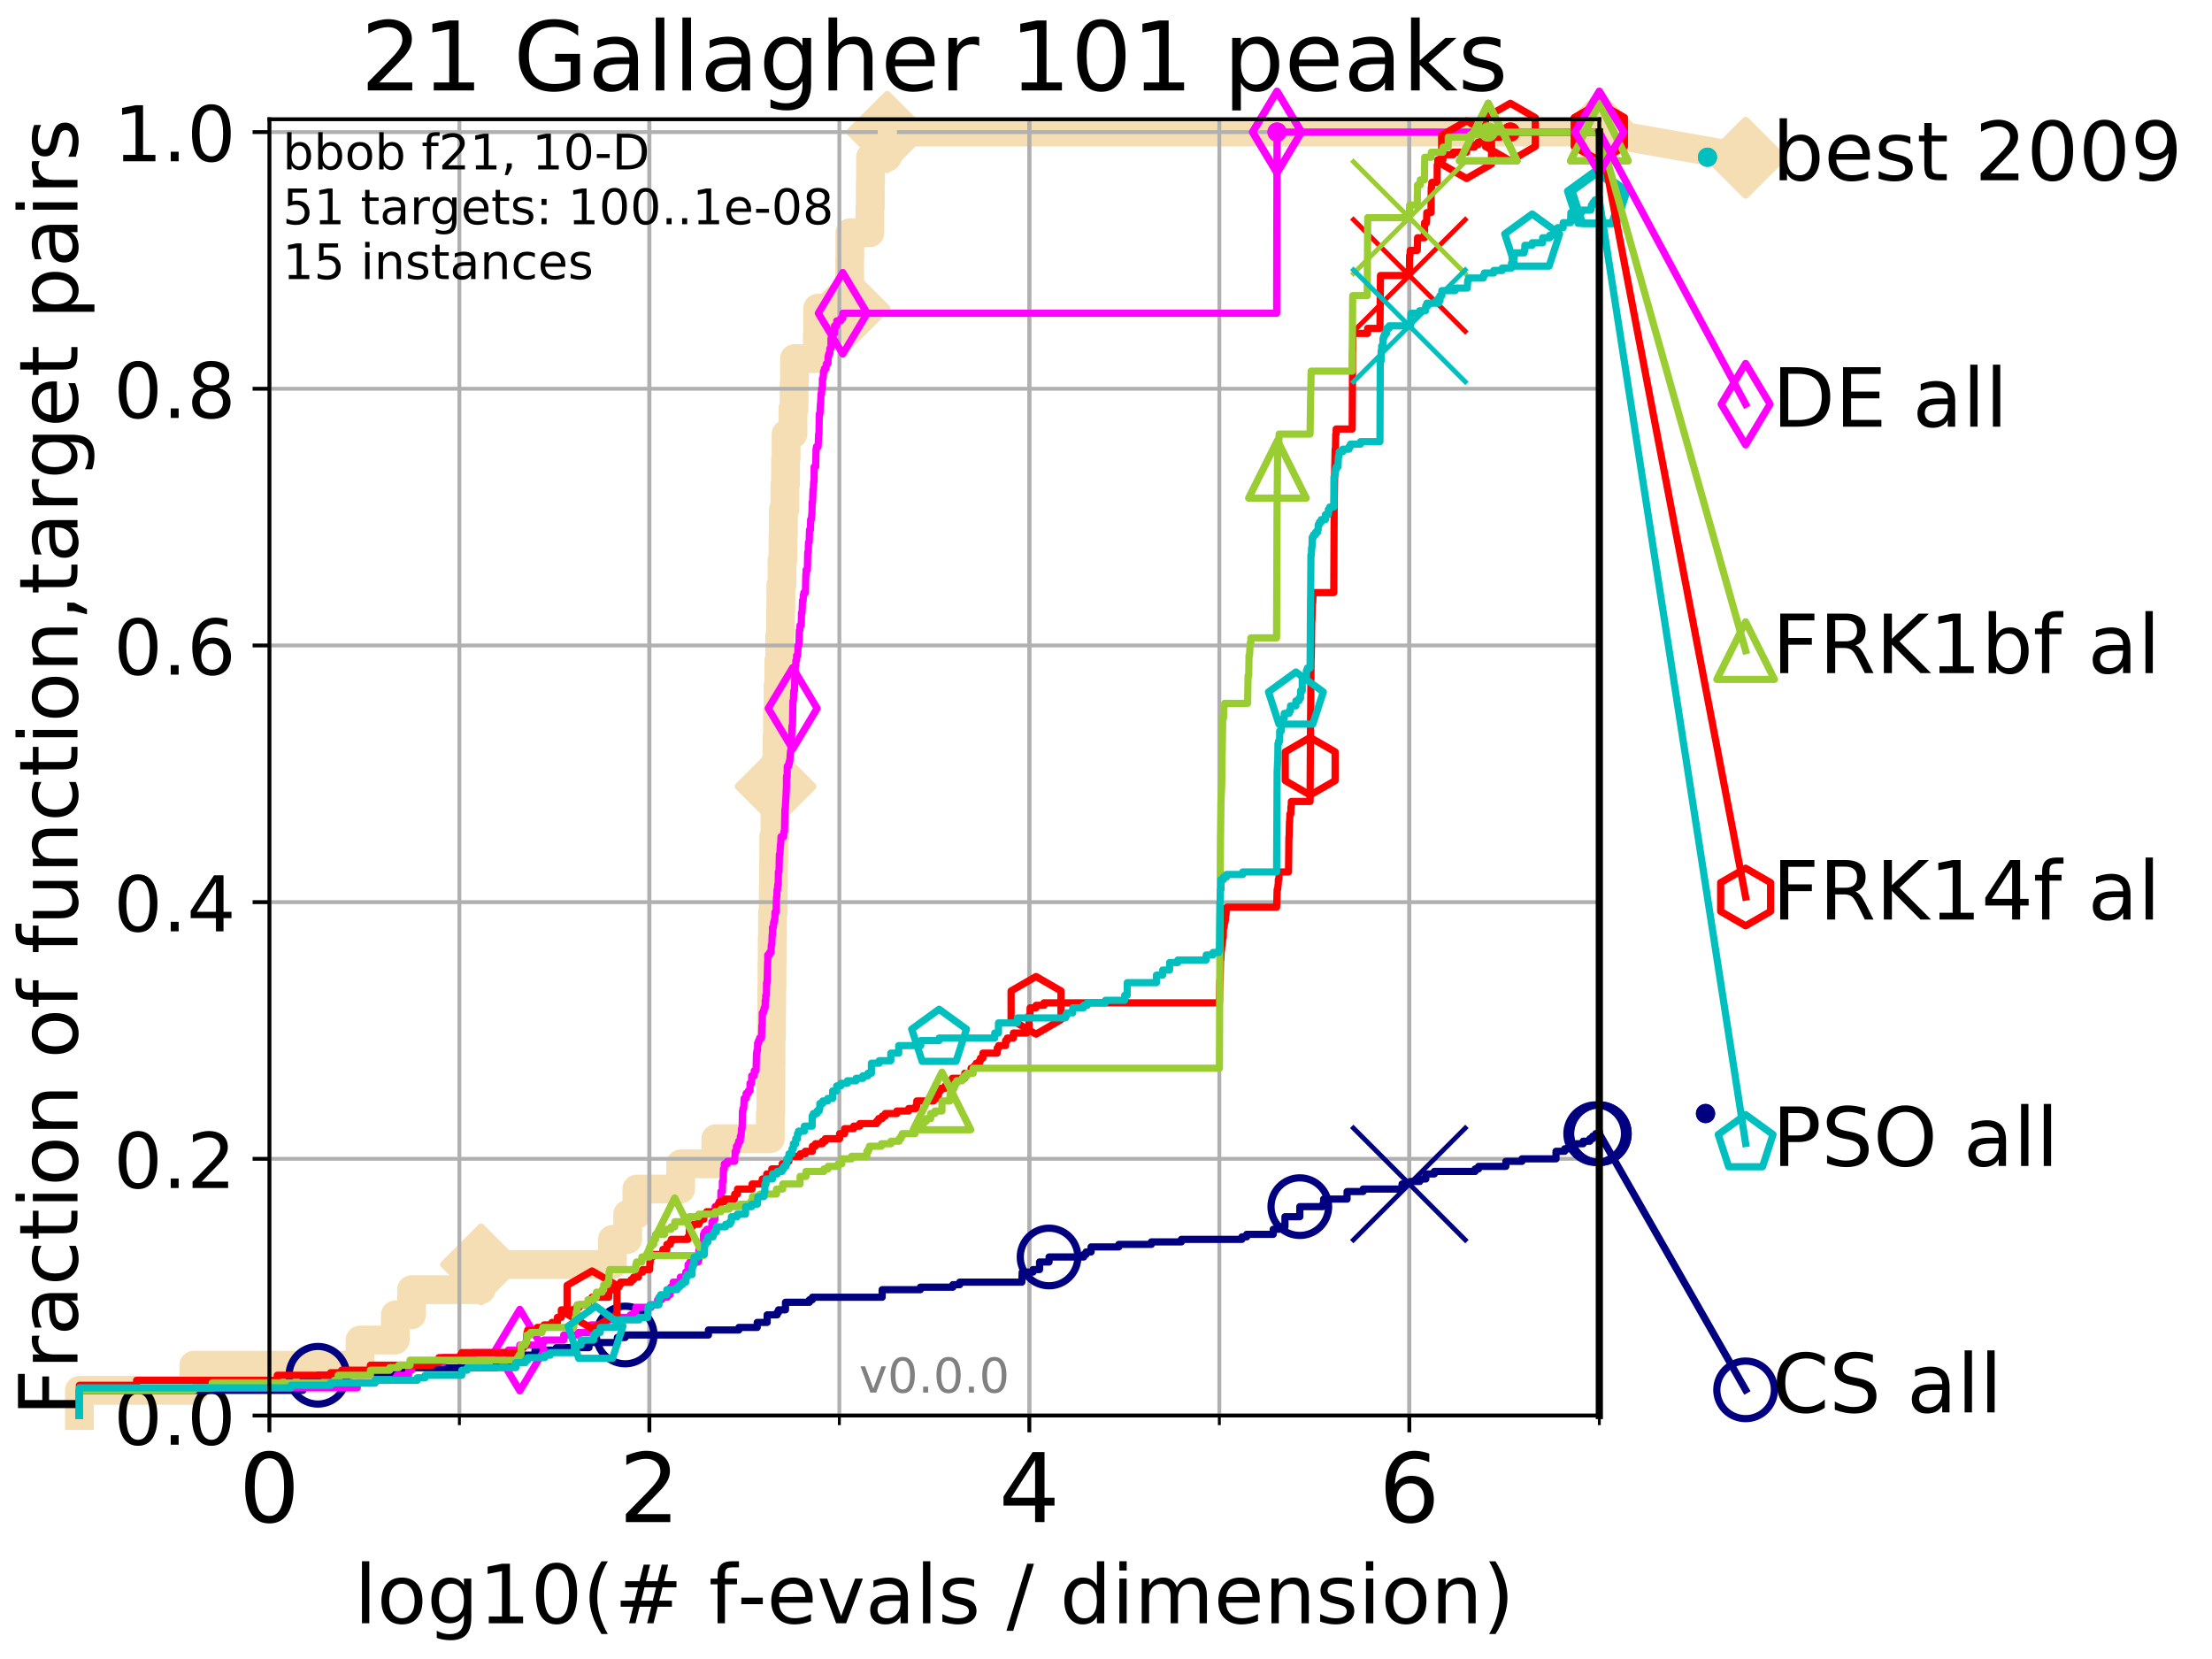 <?xml version="1.0" encoding="utf-8" standalone="no"?>
<!DOCTYPE svg PUBLIC "-//W3C//DTD SVG 1.1//EN"
  "http://www.w3.org/Graphics/SVG/1.1/DTD/svg11.dtd">
<!-- Created with matplotlib (http://matplotlib.org/) -->
<svg height="345.6pt" version="1.1" viewBox="0 0 460.8 345.6" width="460.8pt" xmlns="http://www.w3.org/2000/svg" xmlns:xlink="http://www.w3.org/1999/xlink">
 <defs>
  <style type="text/css">
*{stroke-linecap:butt;stroke-linejoin:round;}
  </style>
 </defs>
 <g id="figure_1">
  <g id="patch_1">
   <path d="M 0 345.6 
L 460.8 345.6 
L 460.8 0 
L 0 0 
z
" style="fill:#ffffff;"/>
  </g>
  <g id="axes_1">
   <g id="patch_2">
    <path d="M 56.12 294.88 
L 333.168 294.88 
L 333.168 24.84 
L 56.12 24.84 
z
" style="fill:#ffffff;"/>
   </g>
   <g id="line2d_1">
    <path d="M 16.542 294.88 
L 16.542 289.638 
L 40.37 289.638 
L 40.37 284.395 
L 75.004 284.395 
L 75.004 279.153 
L 82.351 279.153 
L 82.351 273.91 
L 85.732 273.91 
L 85.732 268.668 
L 100.208 268.668 
L 100.208 263.425 
L 127.579 263.425 
L 127.579 258.183 
L 130.762 258.183 
L 130.762 252.94 
L 132.664 252.94 
L 132.664 247.698 
L 141.805 247.698 
L 141.805 242.455 
L 149.108 242.455 
L 149.108 237.213 
L 160.476 237.213 
L 160.476 231.97 
L 160.575 231.97 
L 160.575 226.728 
L 160.602 226.728 
L 160.602 221.485 
L 160.63 221.485 
L 160.63 216.243 
L 160.712 216.243 
L 160.712 211 
L 160.759 211 
L 160.759 205.758 
L 160.821 205.758 
L 160.821 200.515 
L 160.86 200.515 
L 160.86 195.273 
L 160.926 195.273 
L 160.926 190.03 
L 161.08 190.03 
L 161.08 184.788 
L 161.13 184.788 
L 161.13 179.546 
L 161.187 179.546 
L 161.187 174.303 
L 161.444 174.303 
L 161.444 169.061 
L 161.526 169.061 
L 161.526 163.818 
L 161.575 163.818 
L 161.575 158.576 
L 161.881 158.576 
L 161.881 153.333 
L 161.968 153.333 
L 161.968 148.091 
L 162.081 148.091 
L 162.081 142.848 
L 162.253 142.848 
L 162.253 137.606 
L 162.438 137.606 
L 162.438 132.363 
L 162.583 132.363 
L 162.583 127.121 
L 162.667 127.121 
L 162.667 121.878 
L 162.91 121.878 
L 162.91 116.636 
L 163.108 116.636 
L 163.108 111.393 
L 163.193 111.393 
L 163.193 106.151 
L 163.515 106.151 
L 163.515 100.908 
L 163.641 100.908 
L 163.641 95.666 
L 163.753 95.666 
L 163.753 90.423 
L 165.187 90.423 
L 165.187 85.181 
L 165.42 85.181 
L 165.42 79.938 
L 165.501 79.938 
L 165.501 74.696 
L 170.262 74.696 
L 170.262 69.453 
L 170.34 69.453 
L 170.34 64.211 
L 176.959 64.211 
L 176.959 58.969 
L 177 58.969 
L 177 53.726 
L 177.038 53.726 
L 177.038 48.484 
L 181.215 48.484 
L 181.215 43.241 
L 181.301 43.241 
L 181.301 37.999 
L 181.349 37.999 
L 181.349 32.756 
L 184.828 32.756 
L 184.828 27.514 
L 333.168 27.514 
" style="fill:none;stroke:#f5deb3;stroke-linecap:square;stroke-width:6;"/>
   </g>
   <g id="line2d_2">
    <defs>
     <path d="M 0 7.778 
L 7.778 0 
L 0 -7.778 
L -7.778 0 
z
" id="mc5b7bf5633" style="stroke:#f5deb3;stroke-linejoin:miter;stroke-width:1.5;"/>
    </defs>
    <g>
     <use style="fill:#f5deb3;stroke:#f5deb3;stroke-linejoin:miter;stroke-width:1.5;" x="100.208" xlink:href="#mc5b7bf5633" y="263.425"/>
     <use style="fill:#f5deb3;stroke:#f5deb3;stroke-linejoin:miter;stroke-width:1.5;" x="161.575" xlink:href="#mc5b7bf5633" y="163.818"/>
     <use style="fill:#f5deb3;stroke:#f5deb3;stroke-linejoin:miter;stroke-width:1.5;" x="176.959" xlink:href="#mc5b7bf5633" y="64.211"/>
     <use style="fill:#f5deb3;stroke:#f5deb3;stroke-linejoin:miter;stroke-width:1.5;" x="184.828" xlink:href="#mc5b7bf5633" y="27.514"/>
     <use style="fill:#f5deb3;stroke:#f5deb3;stroke-linejoin:miter;stroke-width:1.5;" x="184.828" xlink:href="#mc5b7bf5633" y="27.514"/>
     <use style="fill:#f5deb3;stroke:#f5deb3;stroke-linejoin:miter;stroke-width:1.5;" x="333.168" xlink:href="#mc5b7bf5633" y="27.514"/>
    </g>
   </g>
   <g id="line2d_3">
    <path style="fill:none;stroke:#f5deb3;stroke-linecap:square;stroke-width:6;"/>
    <g/>
   </g>
   <g id="line2d_4">
    <path d="M 333.168 27.514 
L 363.643 32.861 
" style="fill:none;stroke:#f5deb3;stroke-linecap:square;stroke-width:6;"/>
    <g>
     <use style="fill:#f5deb3;stroke:#f5deb3;stroke-linejoin:miter;stroke-width:1.5;" x="333.168" xlink:href="#mc5b7bf5633" y="27.514"/>
     <use style="fill:#f5deb3;stroke:#f5deb3;stroke-linejoin:miter;stroke-width:1.5;" x="363.643" xlink:href="#mc5b7bf5633" y="32.861"/>
    </g>
   </g>
   <g id="matplotlib.axis_1">
    <g id="xtick_1">
     <g id="line2d_5">
      <path clip-path="url(#p266c77070f)" d="M 56.12 294.88 
L 56.12 24.84 
" style="fill:none;stroke:#b0b0b0;stroke-linecap:square;stroke-width:0.8;"/>
     </g>
     <g id="line2d_6">
      <defs>
       <path d="M 0 0 
L 0 3.5 
" id="m43baa7850c" style="stroke:#000000;stroke-width:0.8;"/>
      </defs>
      <g>
       <use style="stroke:#000000;stroke-width:0.8;" x="56.12" xlink:href="#m43baa7850c" y="294.88"/>
      </g>
     </g>
     <g id="text_1">
      <!-- 0 -->
      <defs>
       <path d="M 31.781 66.406 
Q 24.172 66.406 20.328 58.906 
Q 16.5 51.422 16.5 36.375 
Q 16.5 21.391 20.328 13.891 
Q 24.172 6.391 31.781 6.391 
Q 39.453 6.391 43.281 13.891 
Q 47.125 21.391 47.125 36.375 
Q 47.125 51.422 43.281 58.906 
Q 39.453 66.406 31.781 66.406 
z
M 31.781 74.219 
Q 44.047 74.219 50.516 64.516 
Q 56.984 54.828 56.984 36.375 
Q 56.984 17.969 50.516 8.266 
Q 44.047 -1.422 31.781 -1.422 
Q 19.531 -1.422 13.062 8.266 
Q 6.594 17.969 6.594 36.375 
Q 6.594 54.828 13.062 64.516 
Q 19.531 74.219 31.781 74.219 
z
" id="DejaVuSans-30"/>
      </defs>
      <g transform="translate(49.758 317.077)scale(0.2 -0.2)">
       <use xlink:href="#DejaVuSans-30"/>
      </g>
     </g>
    </g>
    <g id="xtick_2">
     <g id="line2d_7">
      <path clip-path="url(#p266c77070f)" d="M 135.277 294.88 
L 135.277 24.84 
" style="fill:none;stroke:#b0b0b0;stroke-linecap:square;stroke-width:0.8;"/>
     </g>
     <g id="line2d_8">
      <g>
       <use style="stroke:#000000;stroke-width:0.8;" x="135.277" xlink:href="#m43baa7850c" y="294.88"/>
      </g>
     </g>
     <g id="text_2">
      <!-- 2 -->
      <defs>
       <path d="M 19.188 8.297 
L 53.609 8.297 
L 53.609 0 
L 7.328 0 
L 7.328 8.297 
Q 12.938 14.109 22.625 23.891 
Q 32.328 33.688 34.812 36.531 
Q 39.547 41.844 41.422 45.531 
Q 43.312 49.219 43.312 52.781 
Q 43.312 58.594 39.234 62.25 
Q 35.156 65.922 28.609 65.922 
Q 23.969 65.922 18.812 64.312 
Q 13.672 62.703 7.812 59.422 
L 7.812 69.391 
Q 13.766 71.781 18.938 73 
Q 24.125 74.219 28.422 74.219 
Q 39.75 74.219 46.484 68.547 
Q 53.219 62.891 53.219 53.422 
Q 53.219 48.922 51.531 44.891 
Q 49.859 40.875 45.406 35.406 
Q 44.188 33.984 37.641 27.219 
Q 31.109 20.453 19.188 8.297 
z
" id="DejaVuSans-32"/>
      </defs>
      <g transform="translate(128.914 317.077)scale(0.2 -0.2)">
       <use xlink:href="#DejaVuSans-32"/>
      </g>
     </g>
    </g>
    <g id="xtick_3">
     <g id="line2d_9">
      <path clip-path="url(#p266c77070f)" d="M 214.433 294.88 
L 214.433 24.84 
" style="fill:none;stroke:#b0b0b0;stroke-linecap:square;stroke-width:0.8;"/>
     </g>
     <g id="line2d_10">
      <g>
       <use style="stroke:#000000;stroke-width:0.8;" x="214.433" xlink:href="#m43baa7850c" y="294.88"/>
      </g>
     </g>
     <g id="text_3">
      <!-- 4 -->
      <defs>
       <path d="M 37.797 64.312 
L 12.891 25.391 
L 37.797 25.391 
z
M 35.203 72.906 
L 47.609 72.906 
L 47.609 25.391 
L 58.016 25.391 
L 58.016 17.188 
L 47.609 17.188 
L 47.609 0 
L 37.797 0 
L 37.797 17.188 
L 4.891 17.188 
L 4.891 26.703 
z
" id="DejaVuSans-34"/>
      </defs>
      <g transform="translate(208.071 317.077)scale(0.2 -0.2)">
       <use xlink:href="#DejaVuSans-34"/>
      </g>
     </g>
    </g>
    <g id="xtick_4">
     <g id="line2d_11">
      <path clip-path="url(#p266c77070f)" d="M 293.59 294.88 
L 293.59 24.84 
" style="fill:none;stroke:#b0b0b0;stroke-linecap:square;stroke-width:0.8;"/>
     </g>
     <g id="line2d_12">
      <g>
       <use style="stroke:#000000;stroke-width:0.8;" x="293.59" xlink:href="#m43baa7850c" y="294.88"/>
      </g>
     </g>
     <g id="text_4">
      <!-- 6 -->
      <defs>
       <path d="M 33.016 40.375 
Q 26.375 40.375 22.484 35.828 
Q 18.609 31.297 18.609 23.391 
Q 18.609 15.531 22.484 10.953 
Q 26.375 6.391 33.016 6.391 
Q 39.656 6.391 43.531 10.953 
Q 47.406 15.531 47.406 23.391 
Q 47.406 31.297 43.531 35.828 
Q 39.656 40.375 33.016 40.375 
z
M 52.594 71.297 
L 52.594 62.312 
Q 48.875 64.062 45.094 64.984 
Q 41.312 65.922 37.594 65.922 
Q 27.828 65.922 22.672 59.328 
Q 17.531 52.734 16.797 39.406 
Q 19.672 43.656 24.016 45.922 
Q 28.375 48.188 33.594 48.188 
Q 44.578 48.188 50.953 41.516 
Q 57.328 34.859 57.328 23.391 
Q 57.328 12.156 50.688 5.359 
Q 44.047 -1.422 33.016 -1.422 
Q 20.359 -1.422 13.672 8.266 
Q 6.984 17.969 6.984 36.375 
Q 6.984 53.656 15.188 63.938 
Q 23.391 74.219 37.203 74.219 
Q 40.922 74.219 44.703 73.484 
Q 48.484 72.75 52.594 71.297 
z
" id="DejaVuSans-36"/>
      </defs>
      <g transform="translate(287.227 317.077)scale(0.2 -0.2)">
       <use xlink:href="#DejaVuSans-36"/>
      </g>
     </g>
    </g>
    <g id="xtick_5">
     <g id="line2d_13">
      <path clip-path="url(#p266c77070f)" d="M 56.12 294.88 
L 56.12 24.84 
" style="fill:none;stroke:#b0b0b0;stroke-linecap:square;stroke-width:0.8;"/>
     </g>
     <g id="line2d_14">
      <defs>
       <path d="M 0 0 
L 0 2 
" id="m93bcd4147d" style="stroke:#000000;stroke-width:0.6;"/>
      </defs>
      <g>
       <use style="stroke:#000000;stroke-width:0.6;" x="56.12" xlink:href="#m93bcd4147d" y="294.88"/>
      </g>
     </g>
    </g>
    <g id="xtick_6">
     <g id="line2d_15">
      <path clip-path="url(#p266c77070f)" d="M 95.698 294.88 
L 95.698 24.84 
" style="fill:none;stroke:#b0b0b0;stroke-linecap:square;stroke-width:0.8;"/>
     </g>
     <g id="line2d_16">
      <g>
       <use style="stroke:#000000;stroke-width:0.6;" x="95.698" xlink:href="#m93bcd4147d" y="294.88"/>
      </g>
     </g>
    </g>
    <g id="xtick_7">
     <g id="line2d_17">
      <path clip-path="url(#p266c77070f)" d="M 135.277 294.88 
L 135.277 24.84 
" style="fill:none;stroke:#b0b0b0;stroke-linecap:square;stroke-width:0.8;"/>
     </g>
     <g id="line2d_18">
      <g>
       <use style="stroke:#000000;stroke-width:0.6;" x="135.277" xlink:href="#m93bcd4147d" y="294.88"/>
      </g>
     </g>
    </g>
    <g id="xtick_8">
     <g id="line2d_19">
      <path clip-path="url(#p266c77070f)" d="M 174.855 294.88 
L 174.855 24.84 
" style="fill:none;stroke:#b0b0b0;stroke-linecap:square;stroke-width:0.8;"/>
     </g>
     <g id="line2d_20">
      <g>
       <use style="stroke:#000000;stroke-width:0.6;" x="174.855" xlink:href="#m93bcd4147d" y="294.88"/>
      </g>
     </g>
    </g>
    <g id="xtick_9">
     <g id="line2d_21">
      <path clip-path="url(#p266c77070f)" d="M 214.433 294.88 
L 214.433 24.84 
" style="fill:none;stroke:#b0b0b0;stroke-linecap:square;stroke-width:0.8;"/>
     </g>
     <g id="line2d_22">
      <g>
       <use style="stroke:#000000;stroke-width:0.6;" x="214.433" xlink:href="#m93bcd4147d" y="294.88"/>
      </g>
     </g>
    </g>
    <g id="xtick_10">
     <g id="line2d_23">
      <path clip-path="url(#p266c77070f)" d="M 254.011 294.88 
L 254.011 24.84 
" style="fill:none;stroke:#b0b0b0;stroke-linecap:square;stroke-width:0.8;"/>
     </g>
     <g id="line2d_24">
      <g>
       <use style="stroke:#000000;stroke-width:0.6;" x="254.011" xlink:href="#m93bcd4147d" y="294.88"/>
      </g>
     </g>
    </g>
    <g id="xtick_11">
     <g id="line2d_25">
      <path clip-path="url(#p266c77070f)" d="M 293.59 294.88 
L 293.59 24.84 
" style="fill:none;stroke:#b0b0b0;stroke-linecap:square;stroke-width:0.8;"/>
     </g>
     <g id="line2d_26">
      <g>
       <use style="stroke:#000000;stroke-width:0.6;" x="293.59" xlink:href="#m93bcd4147d" y="294.88"/>
      </g>
     </g>
    </g>
    <g id="xtick_12">
     <g id="line2d_27">
      <path clip-path="url(#p266c77070f)" d="M 333.168 294.88 
L 333.168 24.84 
" style="fill:none;stroke:#b0b0b0;stroke-linecap:square;stroke-width:0.8;"/>
     </g>
     <g id="line2d_28">
      <g>
       <use style="stroke:#000000;stroke-width:0.6;" x="333.168" xlink:href="#m93bcd4147d" y="294.88"/>
      </g>
     </g>
    </g>
    <g id="text_5">
     <!-- log10(# f-evals / dimension) -->
     <defs>
      <path d="M 9.422 75.984 
L 18.406 75.984 
L 18.406 0 
L 9.422 0 
z
" id="DejaVuSans-6c"/>
      <path d="M 30.609 48.391 
Q 23.391 48.391 19.188 42.75 
Q 14.984 37.109 14.984 27.297 
Q 14.984 17.484 19.156 11.844 
Q 23.344 6.203 30.609 6.203 
Q 37.797 6.203 41.984 11.859 
Q 46.188 17.531 46.188 27.297 
Q 46.188 37.016 41.984 42.703 
Q 37.797 48.391 30.609 48.391 
z
M 30.609 56 
Q 42.328 56 49.016 48.375 
Q 55.719 40.766 55.719 27.297 
Q 55.719 13.875 49.016 6.219 
Q 42.328 -1.422 30.609 -1.422 
Q 18.844 -1.422 12.172 6.219 
Q 5.516 13.875 5.516 27.297 
Q 5.516 40.766 12.172 48.375 
Q 18.844 56 30.609 56 
z
" id="DejaVuSans-6f"/>
      <path d="M 45.406 27.984 
Q 45.406 37.75 41.375 43.109 
Q 37.359 48.484 30.078 48.484 
Q 22.859 48.484 18.828 43.109 
Q 14.797 37.75 14.797 27.984 
Q 14.797 18.266 18.828 12.891 
Q 22.859 7.516 30.078 7.516 
Q 37.359 7.516 41.375 12.891 
Q 45.406 18.266 45.406 27.984 
z
M 54.391 6.781 
Q 54.391 -7.172 48.188 -13.984 
Q 42 -20.797 29.203 -20.797 
Q 24.469 -20.797 20.266 -20.094 
Q 16.062 -19.391 12.109 -17.922 
L 12.109 -9.188 
Q 16.062 -11.328 19.922 -12.344 
Q 23.781 -13.375 27.781 -13.375 
Q 36.625 -13.375 41.016 -8.766 
Q 45.406 -4.156 45.406 5.172 
L 45.406 9.625 
Q 42.625 4.781 38.281 2.391 
Q 33.938 0 27.875 0 
Q 17.828 0 11.672 7.656 
Q 5.516 15.328 5.516 27.984 
Q 5.516 40.672 11.672 48.328 
Q 17.828 56 27.875 56 
Q 33.938 56 38.281 53.609 
Q 42.625 51.219 45.406 46.391 
L 45.406 54.688 
L 54.391 54.688 
z
" id="DejaVuSans-67"/>
      <path d="M 12.406 8.297 
L 28.516 8.297 
L 28.516 63.922 
L 10.984 60.406 
L 10.984 69.391 
L 28.422 72.906 
L 38.281 72.906 
L 38.281 8.297 
L 54.391 8.297 
L 54.391 0 
L 12.406 0 
z
" id="DejaVuSans-31"/>
      <path d="M 31 75.875 
Q 24.469 64.656 21.281 53.656 
Q 18.109 42.672 18.109 31.391 
Q 18.109 20.125 21.312 9.062 
Q 24.516 -2 31 -13.188 
L 23.188 -13.188 
Q 15.875 -1.703 12.234 9.375 
Q 8.594 20.453 8.594 31.391 
Q 8.594 42.281 12.203 53.312 
Q 15.828 64.359 23.188 75.875 
z
" id="DejaVuSans-28"/>
      <path d="M 51.125 44 
L 36.922 44 
L 32.812 27.688 
L 47.125 27.688 
z
M 43.797 71.781 
L 38.719 51.516 
L 52.984 51.516 
L 58.109 71.781 
L 65.922 71.781 
L 60.891 51.516 
L 76.125 51.516 
L 76.125 44 
L 58.984 44 
L 54.984 27.688 
L 70.516 27.688 
L 70.516 20.219 
L 53.078 20.219 
L 48 0 
L 40.188 0 
L 45.219 20.219 
L 30.906 20.219 
L 25.875 0 
L 18.016 0 
L 23.094 20.219 
L 7.719 20.219 
L 7.719 27.688 
L 24.906 27.688 
L 29 44 
L 13.281 44 
L 13.281 51.516 
L 30.906 51.516 
L 35.891 71.781 
z
" id="DejaVuSans-23"/>
      <path id="DejaVuSans-20"/>
      <path d="M 37.109 75.984 
L 37.109 68.5 
L 28.516 68.5 
Q 23.688 68.5 21.797 66.547 
Q 19.922 64.594 19.922 59.516 
L 19.922 54.688 
L 34.719 54.688 
L 34.719 47.703 
L 19.922 47.703 
L 19.922 0 
L 10.891 0 
L 10.891 47.703 
L 2.297 47.703 
L 2.297 54.688 
L 10.891 54.688 
L 10.891 58.5 
Q 10.891 67.625 15.141 71.797 
Q 19.391 75.984 28.609 75.984 
z
" id="DejaVuSans-66"/>
      <path d="M 4.891 31.391 
L 31.203 31.391 
L 31.203 23.391 
L 4.891 23.391 
z
" id="DejaVuSans-2d"/>
      <path d="M 56.203 29.594 
L 56.203 25.203 
L 14.891 25.203 
Q 15.484 15.922 20.484 11.062 
Q 25.484 6.203 34.422 6.203 
Q 39.594 6.203 44.453 7.469 
Q 49.312 8.734 54.109 11.281 
L 54.109 2.781 
Q 49.266 0.734 44.188 -0.344 
Q 39.109 -1.422 33.891 -1.422 
Q 20.797 -1.422 13.156 6.188 
Q 5.516 13.812 5.516 26.812 
Q 5.516 40.234 12.766 48.109 
Q 20.016 56 32.328 56 
Q 43.359 56 49.781 48.891 
Q 56.203 41.797 56.203 29.594 
z
M 47.219 32.234 
Q 47.125 39.594 43.094 43.984 
Q 39.062 48.391 32.422 48.391 
Q 24.906 48.391 20.391 44.141 
Q 15.875 39.891 15.188 32.172 
z
" id="DejaVuSans-65"/>
      <path d="M 2.984 54.688 
L 12.5 54.688 
L 29.594 8.797 
L 46.688 54.688 
L 56.203 54.688 
L 35.688 0 
L 23.484 0 
z
" id="DejaVuSans-76"/>
      <path d="M 34.281 27.484 
Q 23.391 27.484 19.188 25 
Q 14.984 22.516 14.984 16.5 
Q 14.984 11.719 18.141 8.906 
Q 21.297 6.109 26.703 6.109 
Q 34.188 6.109 38.703 11.406 
Q 43.219 16.703 43.219 25.484 
L 43.219 27.484 
z
M 52.203 31.203 
L 52.203 0 
L 43.219 0 
L 43.219 8.297 
Q 40.141 3.328 35.547 0.953 
Q 30.953 -1.422 24.312 -1.422 
Q 15.922 -1.422 10.953 3.297 
Q 6 8.016 6 15.922 
Q 6 25.141 12.172 29.828 
Q 18.359 34.516 30.609 34.516 
L 43.219 34.516 
L 43.219 35.406 
Q 43.219 41.609 39.141 45 
Q 35.062 48.391 27.688 48.391 
Q 23 48.391 18.547 47.266 
Q 14.109 46.141 10.016 43.891 
L 10.016 52.203 
Q 14.938 54.109 19.578 55.047 
Q 24.219 56 28.609 56 
Q 40.484 56 46.344 49.844 
Q 52.203 43.703 52.203 31.203 
z
" id="DejaVuSans-61"/>
      <path d="M 44.281 53.078 
L 44.281 44.578 
Q 40.484 46.531 36.375 47.5 
Q 32.281 48.484 27.875 48.484 
Q 21.188 48.484 17.844 46.438 
Q 14.5 44.391 14.5 40.281 
Q 14.5 37.156 16.891 35.375 
Q 19.281 33.594 26.516 31.984 
L 29.594 31.297 
Q 39.156 29.25 43.188 25.516 
Q 47.219 21.781 47.219 15.094 
Q 47.219 7.469 41.188 3.016 
Q 35.156 -1.422 24.609 -1.422 
Q 20.219 -1.422 15.453 -0.562 
Q 10.688 0.297 5.422 2 
L 5.422 11.281 
Q 10.406 8.688 15.234 7.391 
Q 20.062 6.109 24.812 6.109 
Q 31.156 6.109 34.562 8.281 
Q 37.984 10.453 37.984 14.406 
Q 37.984 18.062 35.516 20.016 
Q 33.062 21.969 24.703 23.781 
L 21.578 24.516 
Q 13.234 26.266 9.516 29.906 
Q 5.812 33.547 5.812 39.891 
Q 5.812 47.609 11.281 51.797 
Q 16.75 56 26.812 56 
Q 31.781 56 36.172 55.266 
Q 40.578 54.547 44.281 53.078 
z
" id="DejaVuSans-73"/>
      <path d="M 25.391 72.906 
L 33.688 72.906 
L 8.297 -9.281 
L 0 -9.281 
z
" id="DejaVuSans-2f"/>
      <path d="M 45.406 46.391 
L 45.406 75.984 
L 54.391 75.984 
L 54.391 0 
L 45.406 0 
L 45.406 8.203 
Q 42.578 3.328 38.25 0.953 
Q 33.938 -1.422 27.875 -1.422 
Q 17.969 -1.422 11.734 6.484 
Q 5.516 14.406 5.516 27.297 
Q 5.516 40.188 11.734 48.094 
Q 17.969 56 27.875 56 
Q 33.938 56 38.25 53.625 
Q 42.578 51.266 45.406 46.391 
z
M 14.797 27.297 
Q 14.797 17.391 18.875 11.75 
Q 22.953 6.109 30.078 6.109 
Q 37.203 6.109 41.297 11.75 
Q 45.406 17.391 45.406 27.297 
Q 45.406 37.203 41.297 42.844 
Q 37.203 48.484 30.078 48.484 
Q 22.953 48.484 18.875 42.844 
Q 14.797 37.203 14.797 27.297 
z
" id="DejaVuSans-64"/>
      <path d="M 9.422 54.688 
L 18.406 54.688 
L 18.406 0 
L 9.422 0 
z
M 9.422 75.984 
L 18.406 75.984 
L 18.406 64.594 
L 9.422 64.594 
z
" id="DejaVuSans-69"/>
      <path d="M 52 44.188 
Q 55.375 50.25 60.062 53.125 
Q 64.75 56 71.094 56 
Q 79.641 56 84.281 50.016 
Q 88.922 44.047 88.922 33.016 
L 88.922 0 
L 79.891 0 
L 79.891 32.719 
Q 79.891 40.578 77.094 44.375 
Q 74.312 48.188 68.609 48.188 
Q 61.625 48.188 57.562 43.547 
Q 53.516 38.922 53.516 30.906 
L 53.516 0 
L 44.484 0 
L 44.484 32.719 
Q 44.484 40.625 41.703 44.406 
Q 38.922 48.188 33.109 48.188 
Q 26.219 48.188 22.156 43.531 
Q 18.109 38.875 18.109 30.906 
L 18.109 0 
L 9.078 0 
L 9.078 54.688 
L 18.109 54.688 
L 18.109 46.188 
Q 21.188 51.219 25.484 53.609 
Q 29.781 56 35.688 56 
Q 41.656 56 45.828 52.969 
Q 50 49.953 52 44.188 
z
" id="DejaVuSans-6d"/>
      <path d="M 54.891 33.016 
L 54.891 0 
L 45.906 0 
L 45.906 32.719 
Q 45.906 40.484 42.875 44.328 
Q 39.844 48.188 33.797 48.188 
Q 26.516 48.188 22.312 43.547 
Q 18.109 38.922 18.109 30.906 
L 18.109 0 
L 9.078 0 
L 9.078 54.688 
L 18.109 54.688 
L 18.109 46.188 
Q 21.344 51.125 25.703 53.562 
Q 30.078 56 35.797 56 
Q 45.219 56 50.047 50.172 
Q 54.891 44.344 54.891 33.016 
z
" id="DejaVuSans-6e"/>
      <path d="M 8.016 75.875 
L 15.828 75.875 
Q 23.141 64.359 26.781 53.312 
Q 30.422 42.281 30.422 31.391 
Q 30.422 20.453 26.781 9.375 
Q 23.141 -1.703 15.828 -13.188 
L 8.016 -13.188 
Q 14.5 -2 17.703 9.062 
Q 20.906 20.125 20.906 31.391 
Q 20.906 42.672 17.703 53.656 
Q 14.5 64.656 8.016 75.875 
z
" id="DejaVuSans-29"/>
     </defs>
     <g transform="translate(73.803 338.154)scale(0.17 -0.17)">
      <use xlink:href="#DejaVuSans-6c"/>
      <use x="27.783" xlink:href="#DejaVuSans-6f"/>
      <use x="88.965" xlink:href="#DejaVuSans-67"/>
      <use x="152.441" xlink:href="#DejaVuSans-31"/>
      <use x="216.064" xlink:href="#DejaVuSans-30"/>
      <use x="279.688" xlink:href="#DejaVuSans-28"/>
      <use x="318.701" xlink:href="#DejaVuSans-23"/>
      <use x="402.49" xlink:href="#DejaVuSans-20"/>
      <use x="434.277" xlink:href="#DejaVuSans-66"/>
      <use x="469.404" xlink:href="#DejaVuSans-2d"/>
      <use x="505.488" xlink:href="#DejaVuSans-65"/>
      <use x="567.012" xlink:href="#DejaVuSans-76"/>
      <use x="626.191" xlink:href="#DejaVuSans-61"/>
      <use x="687.471" xlink:href="#DejaVuSans-6c"/>
      <use x="715.254" xlink:href="#DejaVuSans-73"/>
      <use x="767.354" xlink:href="#DejaVuSans-20"/>
      <use x="799.141" xlink:href="#DejaVuSans-2f"/>
      <use x="832.832" xlink:href="#DejaVuSans-20"/>
      <use x="864.619" xlink:href="#DejaVuSans-64"/>
      <use x="928.096" xlink:href="#DejaVuSans-69"/>
      <use x="955.879" xlink:href="#DejaVuSans-6d"/>
      <use x="1053.291" xlink:href="#DejaVuSans-65"/>
      <use x="1114.814" xlink:href="#DejaVuSans-6e"/>
      <use x="1178.193" xlink:href="#DejaVuSans-73"/>
      <use x="1230.293" xlink:href="#DejaVuSans-69"/>
      <use x="1258.076" xlink:href="#DejaVuSans-6f"/>
      <use x="1319.258" xlink:href="#DejaVuSans-6e"/>
      <use x="1382.637" xlink:href="#DejaVuSans-29"/>
     </g>
    </g>
   </g>
   <g id="matplotlib.axis_2">
    <g id="ytick_1">
     <g id="line2d_29">
      <path clip-path="url(#p266c77070f)" d="M 56.12 294.88 
L 333.168 294.88 
" style="fill:none;stroke:#b0b0b0;stroke-linecap:square;stroke-width:0.8;"/>
     </g>
     <g id="line2d_30">
      <defs>
       <path d="M 0 0 
L -3.5 0 
" id="m01d8e2fec6" style="stroke:#000000;stroke-width:0.8;"/>
      </defs>
      <g>
       <use style="stroke:#000000;stroke-width:0.8;" x="56.12" xlink:href="#m01d8e2fec6" y="294.88"/>
      </g>
     </g>
     <g id="text_6">
      <!-- 0.0 -->
      <defs>
       <path d="M 10.688 12.406 
L 21 12.406 
L 21 0 
L 10.688 0 
z
" id="DejaVuSans-2e"/>
      </defs>
      <g transform="translate(23.675 300.959)scale(0.16 -0.16)">
       <use xlink:href="#DejaVuSans-30"/>
       <use x="63.623" xlink:href="#DejaVuSans-2e"/>
       <use x="95.41" xlink:href="#DejaVuSans-30"/>
      </g>
     </g>
    </g>
    <g id="ytick_2">
     <g id="line2d_31">
      <path clip-path="url(#p266c77070f)" d="M 56.12 241.407 
L 333.168 241.407 
" style="fill:none;stroke:#b0b0b0;stroke-linecap:square;stroke-width:0.8;"/>
     </g>
     <g id="line2d_32">
      <g>
       <use style="stroke:#000000;stroke-width:0.8;" x="56.12" xlink:href="#m01d8e2fec6" y="241.407"/>
      </g>
     </g>
     <g id="text_7">
      <!-- 0.2 -->
      <g transform="translate(23.675 247.485)scale(0.16 -0.16)">
       <use xlink:href="#DejaVuSans-30"/>
       <use x="63.623" xlink:href="#DejaVuSans-2e"/>
       <use x="95.41" xlink:href="#DejaVuSans-32"/>
      </g>
     </g>
    </g>
    <g id="ytick_3">
     <g id="line2d_33">
      <path clip-path="url(#p266c77070f)" d="M 56.12 187.933 
L 333.168 187.933 
" style="fill:none;stroke:#b0b0b0;stroke-linecap:square;stroke-width:0.8;"/>
     </g>
     <g id="line2d_34">
      <g>
       <use style="stroke:#000000;stroke-width:0.8;" x="56.12" xlink:href="#m01d8e2fec6" y="187.933"/>
      </g>
     </g>
     <g id="text_8">
      <!-- 0.4 -->
      <g transform="translate(23.675 194.012)scale(0.16 -0.16)">
       <use xlink:href="#DejaVuSans-30"/>
       <use x="63.623" xlink:href="#DejaVuSans-2e"/>
       <use x="95.41" xlink:href="#DejaVuSans-34"/>
      </g>
     </g>
    </g>
    <g id="ytick_4">
     <g id="line2d_35">
      <path clip-path="url(#p266c77070f)" d="M 56.12 134.46 
L 333.168 134.46 
" style="fill:none;stroke:#b0b0b0;stroke-linecap:square;stroke-width:0.8;"/>
     </g>
     <g id="line2d_36">
      <g>
       <use style="stroke:#000000;stroke-width:0.8;" x="56.12" xlink:href="#m01d8e2fec6" y="134.46"/>
      </g>
     </g>
     <g id="text_9">
      <!-- 0.6 -->
      <g transform="translate(23.675 140.539)scale(0.16 -0.16)">
       <use xlink:href="#DejaVuSans-30"/>
       <use x="63.623" xlink:href="#DejaVuSans-2e"/>
       <use x="95.41" xlink:href="#DejaVuSans-36"/>
      </g>
     </g>
    </g>
    <g id="ytick_5">
     <g id="line2d_37">
      <path clip-path="url(#p266c77070f)" d="M 56.12 80.987 
L 333.168 80.987 
" style="fill:none;stroke:#b0b0b0;stroke-linecap:square;stroke-width:0.8;"/>
     </g>
     <g id="line2d_38">
      <g>
       <use style="stroke:#000000;stroke-width:0.8;" x="56.12" xlink:href="#m01d8e2fec6" y="80.987"/>
      </g>
     </g>
     <g id="text_10">
      <!-- 0.8 -->
      <defs>
       <path d="M 31.781 34.625 
Q 24.75 34.625 20.719 30.859 
Q 16.703 27.094 16.703 20.516 
Q 16.703 13.922 20.719 10.156 
Q 24.75 6.391 31.781 6.391 
Q 38.812 6.391 42.859 10.172 
Q 46.922 13.969 46.922 20.516 
Q 46.922 27.094 42.891 30.859 
Q 38.875 34.625 31.781 34.625 
z
M 21.922 38.812 
Q 15.578 40.375 12.031 44.719 
Q 8.5 49.078 8.5 55.328 
Q 8.5 64.062 14.719 69.141 
Q 20.953 74.219 31.781 74.219 
Q 42.672 74.219 48.875 69.141 
Q 55.078 64.062 55.078 55.328 
Q 55.078 49.078 51.531 44.719 
Q 48 40.375 41.703 38.812 
Q 48.828 37.156 52.797 32.312 
Q 56.781 27.484 56.781 20.516 
Q 56.781 9.906 50.312 4.234 
Q 43.844 -1.422 31.781 -1.422 
Q 19.734 -1.422 13.25 4.234 
Q 6.781 9.906 6.781 20.516 
Q 6.781 27.484 10.781 32.312 
Q 14.797 37.156 21.922 38.812 
z
M 18.312 54.391 
Q 18.312 48.734 21.844 45.562 
Q 25.391 42.391 31.781 42.391 
Q 38.141 42.391 41.719 45.562 
Q 45.312 48.734 45.312 54.391 
Q 45.312 60.062 41.719 63.234 
Q 38.141 66.406 31.781 66.406 
Q 25.391 66.406 21.844 63.234 
Q 18.312 60.062 18.312 54.391 
z
" id="DejaVuSans-38"/>
      </defs>
      <g transform="translate(23.675 87.066)scale(0.16 -0.16)">
       <use xlink:href="#DejaVuSans-30"/>
       <use x="63.623" xlink:href="#DejaVuSans-2e"/>
       <use x="95.41" xlink:href="#DejaVuSans-38"/>
      </g>
     </g>
    </g>
    <g id="ytick_6">
     <g id="line2d_39">
      <path clip-path="url(#p266c77070f)" d="M 56.12 27.514 
L 333.168 27.514 
" style="fill:none;stroke:#b0b0b0;stroke-linecap:square;stroke-width:0.8;"/>
     </g>
     <g id="line2d_40">
      <g>
       <use style="stroke:#000000;stroke-width:0.8;" x="56.12" xlink:href="#m01d8e2fec6" y="27.514"/>
      </g>
     </g>
     <g id="text_11">
      <!-- 1.0 -->
      <g transform="translate(23.675 33.592)scale(0.16 -0.16)">
       <use xlink:href="#DejaVuSans-31"/>
       <use x="63.623" xlink:href="#DejaVuSans-2e"/>
       <use x="95.41" xlink:href="#DejaVuSans-30"/>
      </g>
     </g>
    </g>
    <g id="text_12">
     <!-- Fraction of function,target pairs -->
     <defs>
      <path d="M 9.812 72.906 
L 51.703 72.906 
L 51.703 64.594 
L 19.672 64.594 
L 19.672 43.109 
L 48.578 43.109 
L 48.578 34.812 
L 19.672 34.812 
L 19.672 0 
L 9.812 0 
z
" id="DejaVuSans-46"/>
      <path d="M 41.109 46.297 
Q 39.594 47.172 37.812 47.578 
Q 36.031 48 33.891 48 
Q 26.266 48 22.188 43.047 
Q 18.109 38.094 18.109 28.812 
L 18.109 0 
L 9.078 0 
L 9.078 54.688 
L 18.109 54.688 
L 18.109 46.188 
Q 20.953 51.172 25.484 53.578 
Q 30.031 56 36.531 56 
Q 37.453 56 38.578 55.875 
Q 39.703 55.766 41.062 55.516 
z
" id="DejaVuSans-72"/>
      <path d="M 48.781 52.594 
L 48.781 44.188 
Q 44.969 46.297 41.141 47.344 
Q 37.312 48.391 33.406 48.391 
Q 24.656 48.391 19.812 42.844 
Q 14.984 37.312 14.984 27.297 
Q 14.984 17.281 19.812 11.734 
Q 24.656 6.203 33.406 6.203 
Q 37.312 6.203 41.141 7.25 
Q 44.969 8.297 48.781 10.406 
L 48.781 2.094 
Q 45.016 0.344 40.984 -0.531 
Q 36.969 -1.422 32.422 -1.422 
Q 20.062 -1.422 12.781 6.344 
Q 5.516 14.109 5.516 27.297 
Q 5.516 40.672 12.859 48.328 
Q 20.219 56 33.016 56 
Q 37.156 56 41.109 55.141 
Q 45.062 54.297 48.781 52.594 
z
" id="DejaVuSans-63"/>
      <path d="M 18.312 70.219 
L 18.312 54.688 
L 36.812 54.688 
L 36.812 47.703 
L 18.312 47.703 
L 18.312 18.016 
Q 18.312 11.328 20.141 9.422 
Q 21.969 7.516 27.594 7.516 
L 36.812 7.516 
L 36.812 0 
L 27.594 0 
Q 17.188 0 13.234 3.875 
Q 9.281 7.766 9.281 18.016 
L 9.281 47.703 
L 2.688 47.703 
L 2.688 54.688 
L 9.281 54.688 
L 9.281 70.219 
z
" id="DejaVuSans-74"/>
      <path d="M 8.5 21.578 
L 8.5 54.688 
L 17.484 54.688 
L 17.484 21.922 
Q 17.484 14.156 20.5 10.266 
Q 23.531 6.391 29.594 6.391 
Q 36.859 6.391 41.078 11.031 
Q 45.312 15.672 45.312 23.688 
L 45.312 54.688 
L 54.297 54.688 
L 54.297 0 
L 45.312 0 
L 45.312 8.406 
Q 42.047 3.422 37.719 1 
Q 33.406 -1.422 27.688 -1.422 
Q 18.266 -1.422 13.375 4.438 
Q 8.5 10.297 8.5 21.578 
z
M 31.109 56 
z
" id="DejaVuSans-75"/>
      <path d="M 11.719 12.406 
L 22.016 12.406 
L 22.016 4 
L 14.016 -11.625 
L 7.719 -11.625 
L 11.719 4 
z
" id="DejaVuSans-2c"/>
      <path d="M 18.109 8.203 
L 18.109 -20.797 
L 9.078 -20.797 
L 9.078 54.688 
L 18.109 54.688 
L 18.109 46.391 
Q 20.953 51.266 25.266 53.625 
Q 29.594 56 35.594 56 
Q 45.562 56 51.781 48.094 
Q 58.016 40.188 58.016 27.297 
Q 58.016 14.406 51.781 6.484 
Q 45.562 -1.422 35.594 -1.422 
Q 29.594 -1.422 25.266 0.953 
Q 20.953 3.328 18.109 8.203 
z
M 48.688 27.297 
Q 48.688 37.203 44.609 42.844 
Q 40.531 48.484 33.406 48.484 
Q 26.266 48.484 22.188 42.844 
Q 18.109 37.203 18.109 27.297 
Q 18.109 17.391 22.188 11.75 
Q 26.266 6.109 33.406 6.109 
Q 40.531 6.109 44.609 11.75 
Q 48.688 17.391 48.688 27.297 
z
" id="DejaVuSans-70"/>
     </defs>
     <g transform="translate(16.14 294.999)rotate(-90)scale(0.17 -0.17)">
      <use xlink:href="#DejaVuSans-46"/>
      <use x="57.41" xlink:href="#DejaVuSans-72"/>
      <use x="98.523" xlink:href="#DejaVuSans-61"/>
      <use x="159.803" xlink:href="#DejaVuSans-63"/>
      <use x="214.783" xlink:href="#DejaVuSans-74"/>
      <use x="253.992" xlink:href="#DejaVuSans-69"/>
      <use x="281.775" xlink:href="#DejaVuSans-6f"/>
      <use x="342.957" xlink:href="#DejaVuSans-6e"/>
      <use x="406.336" xlink:href="#DejaVuSans-20"/>
      <use x="438.123" xlink:href="#DejaVuSans-6f"/>
      <use x="499.305" xlink:href="#DejaVuSans-66"/>
      <use x="534.51" xlink:href="#DejaVuSans-20"/>
      <use x="566.297" xlink:href="#DejaVuSans-66"/>
      <use x="601.502" xlink:href="#DejaVuSans-75"/>
      <use x="664.881" xlink:href="#DejaVuSans-6e"/>
      <use x="728.26" xlink:href="#DejaVuSans-63"/>
      <use x="783.24" xlink:href="#DejaVuSans-74"/>
      <use x="822.449" xlink:href="#DejaVuSans-69"/>
      <use x="850.232" xlink:href="#DejaVuSans-6f"/>
      <use x="911.414" xlink:href="#DejaVuSans-6e"/>
      <use x="974.793" xlink:href="#DejaVuSans-2c"/>
      <use x="1006.58" xlink:href="#DejaVuSans-74"/>
      <use x="1045.789" xlink:href="#DejaVuSans-61"/>
      <use x="1107.068" xlink:href="#DejaVuSans-72"/>
      <use x="1148.166" xlink:href="#DejaVuSans-67"/>
      <use x="1211.643" xlink:href="#DejaVuSans-65"/>
      <use x="1273.166" xlink:href="#DejaVuSans-74"/>
      <use x="1312.375" xlink:href="#DejaVuSans-20"/>
      <use x="1344.162" xlink:href="#DejaVuSans-70"/>
      <use x="1407.639" xlink:href="#DejaVuSans-61"/>
      <use x="1468.918" xlink:href="#DejaVuSans-69"/>
      <use x="1496.701" xlink:href="#DejaVuSans-72"/>
      <use x="1537.814" xlink:href="#DejaVuSans-73"/>
     </g>
    </g>
   </g>
   <g id="line2d_41">
    <defs>
     <path d="M 0 1.5 
C 0.398 1.5 0.779 1.342 1.061 1.061 
C 1.342 0.779 1.5 0.398 1.5 0 
C 1.5 -0.398 1.342 -0.779 1.061 -1.061 
C 0.779 -1.342 0.398 -1.5 0 -1.5 
C -0.398 -1.5 -0.779 -1.342 -1.061 -1.061 
C -1.342 -0.779 -1.5 -0.398 -1.5 0 
C -1.5 0.398 -1.342 0.779 -1.061 1.061 
C -0.779 1.342 -0.398 1.5 0 1.5 
z
" id="mc1a95d9953" style="stroke:#f5deb3;"/>
    </defs>
    <g>
     <use style="fill:#f5deb3;stroke:#f5deb3;" x="184.828" xlink:href="#mc1a95d9953" y="27.514"/>
     <use style="fill:#f5deb3;stroke:#f5deb3;" x="184.828" xlink:href="#mc1a95d9953" y="27.514"/>
    </g>
   </g>
   <g id="line2d_42">
    <defs>
     <path d="M 0 1.5 
C 0.398 1.5 0.779 1.342 1.061 1.061 
C 1.342 0.779 1.5 0.398 1.5 0 
C 1.5 -0.398 1.342 -0.779 1.061 -1.061 
C 0.779 -1.342 0.398 -1.5 0 -1.5 
C -0.398 -1.5 -0.779 -1.342 -1.061 -1.061 
C -1.342 -0.779 -1.5 -0.398 -1.5 0 
C -1.5 0.398 -1.342 0.779 -1.061 1.061 
C -0.779 1.342 -0.398 1.5 0 1.5 
z
" id="m62767566c9" style="stroke:#000080;"/>
    </defs>
    <g>
     <use style="fill:#000080;stroke:#000080;" x="355.291" xlink:href="#m62767566c9" y="231.97"/>
     <use style="fill:#000080;stroke:#000080;" x="355.291" xlink:href="#m62767566c9" y="231.97"/>
    </g>
   </g>
   <g id="line2d_43">
    <path d="M 16.542 294.88 
L 16.542 289.638 
L 63.089 289.638 
L 63.089 287.541 
L 64.199 287.541 
L 64.199 287.016 
L 66.223 287.016 
L 66.223 286.492 
L 73.193 286.492 
L 73.193 285.968 
L 83.437 285.968 
L 83.437 285.444 
L 83.784 285.444 
L 83.784 284.919 
L 103.342 284.919 
L 103.342 284.395 
L 105.897 284.395 
L 105.897 282.822 
L 108.204 282.822 
L 108.204 282.298 
L 111.448 282.298 
L 111.448 281.25 
L 115.905 281.25 
L 115.905 280.725 
L 122.696 280.725 
L 122.696 279.677 
L 128.597 279.677 
L 128.597 278.628 
L 130.24 278.628 
L 130.24 278.104 
L 147.582 278.104 
L 147.582 277.056 
L 153.918 277.056 
L 153.918 276.531 
L 157.742 276.531 
L 157.742 275.483 
L 159.812 275.483 
L 159.812 273.91 
L 161.895 273.91 
L 161.895 273.386 
L 162.185 273.386 
L 162.185 272.862 
L 163.631 272.862 
L 163.631 271.289 
L 168.621 271.289 
L 168.621 270.765 
L 169.227 270.765 
L 169.227 270.24 
L 183.769 270.24 
L 183.769 268.668 
L 191.723 268.668 
L 191.723 268.143 
L 198.5 268.143 
L 198.5 267.619 
L 199.927 267.619 
L 199.927 267.095 
L 212.864 267.095 
L 212.943 264.998 
L 215.204 264.998 
L 215.204 264.474 
L 216.558 264.474 
L 216.558 262.901 
L 218.539 262.901 
L 218.539 261.852 
L 225.763 261.852 
L 225.763 261.328 
L 226.245 261.328 
L 226.245 260.804 
L 227.292 260.804 
L 227.292 259.755 
L 233.06 259.755 
L 233.06 259.231 
L 239.846 259.231 
L 239.846 258.707 
L 246.098 258.707 
L 246.098 258.183 
L 258.715 258.183 
L 258.715 257.658 
L 259.71 257.658 
L 259.71 257.134 
L 265.238 257.134 
L 265.238 256.086 
L 266.473 256.086 
L 266.473 255.561 
L 267.68 255.561 
L 267.68 253.464 
L 270.775 253.464 
L 270.775 251.367 
L 275.554 251.367 
L 275.554 250.843 
L 275.732 250.843 
L 275.732 249.795 
L 280.618 249.795 
L 280.618 248.222 
L 283.96 248.222 
L 283.96 247.698 
L 292.07 247.698 
L 292.07 246.649 
L 293.783 246.649 
L 293.783 246.125 
L 295.772 246.125 
L 295.772 245.601 
L 297.029 245.601 
L 297.029 244.552 
L 298.797 244.552 
L 298.797 244.028 
L 307.31 244.028 
L 307.31 243.504 
L 308.016 243.504 
L 308.016 242.979 
L 313.698 242.979 
L 313.698 241.931 
L 317.051 241.931 
L 317.051 241.407 
L 324.144 241.407 
L 324.144 239.834 
L 325.951 239.834 
L 325.951 239.31 
L 326.829 239.31 
L 326.829 238.261 
L 329.802 238.261 
L 329.802 237.737 
L 331.195 237.737 
L 331.195 237.213 
L 331.775 237.213 
L 331.775 236.689 
L 332.415 236.689 
L 332.415 236.164 
L 333.168 236.164 
L 333.168 236.164 
" style="fill:none;stroke:#000080;stroke-linecap:square;stroke-width:1.5;"/>
   </g>
   <g id="line2d_44">
    <defs>
     <path d="M 0 6 
C 1.591 6 3.117 5.368 4.243 4.243 
C 5.368 3.117 6 1.591 6 0 
C 6 -1.591 5.368 -3.117 4.243 -4.243 
C 3.117 -5.368 1.591 -6 0 -6 
C -1.591 -6 -3.117 -5.368 -4.243 -4.243 
C -5.368 -3.117 -6 -1.591 -6 0 
C -6 1.591 -5.368 3.117 -4.243 4.243 
C -3.117 5.368 -1.591 6 0 6 
z
" id="m9b95bdd75c" style="stroke:#000080;stroke-width:1.5;"/>
    </defs>
    <g>
     <use style="fill-opacity:0;stroke:#000080;stroke-width:1.5;" x="66.223" xlink:href="#m9b95bdd75c" y="286.492"/>
     <use style="fill-opacity:0;stroke:#000080;stroke-width:1.5;" x="130.24" xlink:href="#m9b95bdd75c" y="278.104"/>
     <use style="fill-opacity:0;stroke:#000080;stroke-width:1.5;" x="218.539" xlink:href="#m9b95bdd75c" y="261.852"/>
     <use style="fill-opacity:0;stroke:#000080;stroke-width:1.5;" x="270.775" xlink:href="#m9b95bdd75c" y="251.367"/>
     <use style="fill-opacity:0;stroke:#000080;stroke-width:1.5;" x="332.415" xlink:href="#m9b95bdd75c" y="236.164"/>
     <use style="fill-opacity:0;stroke:#000080;stroke-width:1.5;" x="333.168" xlink:href="#m9b95bdd75c" y="236.164"/>
    </g>
   </g>
   <g id="line2d_45">
    <path style="fill:none;stroke:#000080;stroke-linecap:square;stroke-width:1.5;"/>
    <g/>
   </g>
   <g id="line2d_46">
    <path clip-path="url(#p266c77070f)" d="M 293.59 246.649 
" style="fill:none;stroke:#000080;stroke-linecap:square;stroke-width:1.5;"/>
    <defs>
     <path d="M -12 12 
L 12 -12 
M -12 -12 
L 12 12 
" id="mc25b97931f" style="stroke:#000080;"/>
    </defs>
    <g clip-path="url(#p266c77070f)">
     <use style="fill:#000080;stroke:#000080;" x="293.59" xlink:href="#mc25b97931f" y="246.649"/>
    </g>
   </g>
   <g id="line2d_47">
    <defs>
     <path d="M 0 1.5 
C 0.398 1.5 0.779 1.342 1.061 1.061 
C 1.342 0.779 1.5 0.398 1.5 0 
C 1.5 -0.398 1.342 -0.779 1.061 -1.061 
C 0.779 -1.342 0.398 -1.5 0 -1.5 
C -0.398 -1.5 -0.779 -1.342 -1.061 -1.061 
C -1.342 -0.779 -1.5 -0.398 -1.5 0 
C -1.5 0.398 -1.342 0.779 -1.061 1.061 
C -0.779 1.342 -0.398 1.5 0 1.5 
z
" id="mec393e649f" style="stroke:#ff00ff;"/>
    </defs>
    <g>
     <use style="fill:#ff00ff;stroke:#ff00ff;" x="266.026" xlink:href="#mec393e649f" y="27.514"/>
     <use style="fill:#ff00ff;stroke:#ff00ff;" x="266.026" xlink:href="#mec393e649f" y="27.514"/>
    </g>
   </g>
   <g id="line2d_48">
    <path d="M 16.542 294.88 
L 16.542 289.638 
L 40.37 289.638 
L 40.37 289.113 
L 74.421 289.113 
L 74.421 288.065 
L 78.137 288.065 
L 78.137 287.541 
L 82.351 287.541 
L 82.351 287.016 
L 82.72 287.016 
L 82.72 286.492 
L 85.107 286.492 
L 85.107 285.444 
L 85.732 285.444 
L 85.732 284.395 
L 88.556 284.395 
L 88.556 283.871 
L 92.287 283.871 
L 92.287 282.822 
L 98.543 282.822 
L 98.543 281.774 
L 105.897 281.774 
L 105.897 281.25 
L 108.287 281.25 
L 108.287 280.201 
L 112.122 280.201 
L 112.122 279.677 
L 113.273 279.677 
L 113.273 279.153 
L 117.427 279.153 
L 117.427 278.104 
L 120.488 278.104 
L 120.488 277.58 
L 122.625 277.58 
L 122.625 276.531 
L 123.015 276.531 
L 123.015 276.007 
L 126.294 276.007 
L 126.294 274.959 
L 127.032 274.959 
L 127.032 274.434 
L 131.333 274.434 
L 131.333 273.91 
L 132.115 273.91 
L 132.115 273.386 
L 132.463 273.386 
L 132.463 272.337 
L 135.651 272.337 
L 135.651 271.813 
L 136.993 271.813 
L 136.993 270.765 
L 137.843 270.765 
L 137.843 270.24 
L 139.002 270.24 
L 139.002 269.716 
L 139.547 269.716 
L 139.547 269.192 
L 139.707 269.192 
L 139.707 268.143 
L 140.217 268.143 
L 140.217 267.095 
L 141.722 267.095 
L 141.722 266.046 
L 142.854 266.046 
L 142.854 264.998 
L 143.345 264.998 
L 143.345 263.425 
L 143.706 263.425 
L 143.706 262.901 
L 145.456 262.901 
L 145.456 262.377 
L 145.598 262.377 
L 145.598 260.28 
L 145.823 260.28 
L 145.823 259.755 
L 146.3 259.755 
L 146.3 258.707 
L 146.507 258.707 
L 146.543 257.134 
L 146.764 257.134 
L 146.764 256.61 
L 147.259 256.61 
L 147.259 256.086 
L 148.306 256.086 
L 148.306 254.513 
L 148.696 254.513 
L 148.696 253.989 
L 148.938 253.989 
L 148.961 251.367 
L 149.563 251.367 
L 149.563 250.843 
L 149.816 250.843 
L 149.816 250.319 
L 150.159 250.319 
L 150.181 248.222 
L 150.489 248.222 
L 150.489 246.125 
L 150.644 246.125 
L 150.707 243.504 
L 150.888 243.504 
L 150.888 242.455 
L 151.508 242.455 
L 151.508 241.931 
L 153.042 241.931 
L 153.145 239.834 
L 153.423 239.834 
L 153.423 238.785 
L 153.749 238.785 
L 153.749 238.261 
L 153.871 238.261 
L 153.871 237.737 
L 154.212 237.737 
L 154.229 236.689 
L 154.388 236.689 
L 154.467 235.116 
L 154.596 235.116 
L 154.668 231.446 
L 154.763 231.446 
L 154.763 230.922 
L 154.933 230.922 
L 155.01 228.825 
L 155.425 228.825 
L 155.425 227.776 
L 155.882 227.776 
L 155.882 227.252 
L 156.241 227.252 
L 156.241 225.679 
L 156.572 225.679 
L 156.597 224.107 
L 157.121 224.107 
L 157.121 223.058 
L 157.498 223.058 
L 157.588 219.388 
L 157.672 219.388 
L 157.672 218.864 
L 157.807 218.864 
L 157.825 217.291 
L 158.014 217.291 
L 158.014 216.767 
L 158.237 216.767 
L 158.237 216.243 
L 158.635 216.243 
L 158.705 213.622 
L 158.771 213.622 
L 158.802 211 
L 159.04 211 
L 159.04 210.476 
L 159.191 210.476 
L 159.191 209.952 
L 159.395 209.952 
L 159.416 208.379 
L 159.521 208.379 
L 159.521 207.331 
L 159.663 207.331 
L 159.688 204.709 
L 159.8 204.709 
L 159.899 200.515 
L 159.936 200.515 
L 159.936 198.943 
L 160.316 198.943 
L 160.316 198.418 
L 160.622 198.418 
L 160.681 196.846 
L 160.782 196.846 
L 160.848 194.749 
L 160.918 194.749 
L 160.918 193.176 
L 161.122 193.176 
L 161.156 192.127 
L 161.301 192.127 
L 161.301 191.603 
L 161.414 191.603 
L 161.447 190.03 
L 161.671 190.03 
L 161.756 186.885 
L 161.829 186.885 
L 161.877 185.312 
L 161.961 185.312 
L 162.019 184.264 
L 162.12 184.264 
L 162.142 181.642 
L 162.282 181.642 
L 162.357 177.973 
L 162.47 177.973 
L 162.576 175.876 
L 162.635 175.876 
L 162.698 174.303 
L 163.264 174.303 
L 163.298 173.255 
L 163.422 173.255 
L 163.509 168.536 
L 163.582 168.536 
L 163.691 166.439 
L 163.707 166.439 
L 163.802 164.342 
L 163.825 164.342 
L 163.841 161.721 
L 163.981 161.721 
L 163.994 159.624 
L 164.283 159.624 
L 164.283 159.1 
L 164.425 159.1 
L 164.425 158.576 
L 164.538 158.576 
L 164.623 157.003 
L 164.663 157.003 
L 164.663 156.479 
L 164.775 156.479 
L 164.873 153.857 
L 164.913 153.857 
L 164.98 151.236 
L 165.087 151.236 
L 165.178 145.994 
L 165.28 145.994 
L 165.37 143.897 
L 165.504 143.897 
L 165.592 140.227 
L 165.625 140.227 
L 165.68 138.654 
L 165.788 138.654 
L 165.788 137.606 
L 165.948 137.606 
L 165.948 136.557 
L 166.177 136.557 
L 166.245 134.46 
L 166.415 134.46 
L 166.513 131.315 
L 166.641 131.315 
L 166.649 130.266 
L 166.921 130.266 
L 166.965 127.645 
L 167.081 127.645 
L 167.186 125.024 
L 167.331 125.024 
L 167.334 123.975 
L 167.461 123.975 
L 167.461 123.451 
L 167.791 123.451 
L 167.858 119.781 
L 167.91 119.781 
L 167.917 118.733 
L 168.185 118.733 
L 168.259 115.063 
L 168.362 115.063 
L 168.424 112.966 
L 168.566 112.966 
L 168.638 110.345 
L 168.829 110.345 
L 168.866 108.248 
L 169.016 108.248 
L 169.098 107.199 
L 169.132 107.199 
L 169.194 104.578 
L 169.277 104.578 
L 169.37 101.957 
L 169.427 101.957 
L 169.509 100.384 
L 169.588 100.384 
L 169.605 97.239 
L 169.926 97.239 
L 169.997 93.569 
L 170.074 93.569 
L 170.074 93.045 
L 170.429 93.045 
L 170.529 90.423 
L 170.611 90.423 
L 170.668 86.229 
L 170.805 86.229 
L 170.903 84.132 
L 170.948 84.132 
L 171.032 82.035 
L 171.148 82.035 
L 171.148 80.987 
L 171.318 80.987 
L 171.32 78.89 
L 171.461 78.89 
L 171.571 77.317 
L 171.733 77.317 
L 171.733 76.793 
L 172.057 76.793 
L 172.164 75.744 
L 172.483 75.744 
L 172.51 74.172 
L 172.661 74.172 
L 172.661 73.647 
L 172.875 73.647 
L 172.875 72.599 
L 173.105 72.599 
L 173.105 70.502 
L 173.343 70.502 
L 173.343 69.453 
L 173.846 69.453 
L 173.846 67.881 
L 174.315 67.881 
L 174.315 66.832 
L 175.16 66.832 
L 175.16 66.308 
L 175.564 66.308 
L 175.564 65.259 
L 265.949 65.259 
L 266.026 27.514 
L 333.168 27.514 
L 333.168 27.514 
" style="fill:none;stroke:#ff00ff;stroke-linecap:square;stroke-width:1.5;"/>
   </g>
   <g id="line2d_49">
    <defs>
     <path d="M 0 8.485 
L 5.091 0 
L 0 -8.485 
L -5.091 0 
z
" id="me1335be458" style="stroke:#ff00ff;stroke-linejoin:miter;stroke-width:1.5;"/>
    </defs>
    <g>
     <use style="fill-opacity:0;stroke:#ff00ff;stroke-linejoin:miter;stroke-width:1.5;" x="108.287" xlink:href="#me1335be458" y="281.25"/>
     <use style="fill-opacity:0;stroke:#ff00ff;stroke-linejoin:miter;stroke-width:1.5;" x="165.129" xlink:href="#me1335be458" y="147.566"/>
     <use style="fill-opacity:0;stroke:#ff00ff;stroke-linejoin:miter;stroke-width:1.5;" x="175.564" xlink:href="#me1335be458" y="65.259"/>
     <use style="fill-opacity:0;stroke:#ff00ff;stroke-linejoin:miter;stroke-width:1.5;" x="266.026" xlink:href="#me1335be458" y="27.514"/>
     <use style="fill-opacity:0;stroke:#ff00ff;stroke-linejoin:miter;stroke-width:1.5;" x="266.026" xlink:href="#me1335be458" y="27.514"/>
     <use style="fill-opacity:0;stroke:#ff00ff;stroke-linejoin:miter;stroke-width:1.5;" x="333.168" xlink:href="#me1335be458" y="27.514"/>
    </g>
   </g>
   <g id="line2d_50">
    <path style="fill:none;stroke:#ff00ff;stroke-linecap:square;stroke-width:1.5;"/>
    <g/>
   </g>
   <g id="line2d_51">
    <defs>
     <path d="M 0 1.5 
C 0.398 1.5 0.779 1.342 1.061 1.061 
C 1.342 0.779 1.5 0.398 1.5 0 
C 1.5 -0.398 1.342 -0.779 1.061 -1.061 
C 0.779 -1.342 0.398 -1.5 0 -1.5 
C -0.398 -1.5 -0.779 -1.342 -1.061 -1.061 
C -1.342 -0.779 -1.5 -0.398 -1.5 0 
C -1.5 0.398 -1.342 0.779 -1.061 1.061 
C -0.779 1.342 -0.398 1.5 0 1.5 
z
" id="mb403e8fd3a" style="stroke:#ff0000;"/>
    </defs>
    <g>
     <use style="fill:#ff0000;stroke:#ff0000;" x="314.63" xlink:href="#mb403e8fd3a" y="27.514"/>
     <use style="fill:#ff0000;stroke:#ff0000;" x="314.63" xlink:href="#mb403e8fd3a" y="27.514"/>
    </g>
   </g>
   <g id="line2d_52">
    <path d="M 16.542 294.88 
L 16.542 288.589 
L 28.456 288.589 
L 28.456 287.541 
L 57.758 287.541 
L 57.758 286.492 
L 68.873 286.492 
L 68.873 285.968 
L 71.168 285.968 
L 71.168 285.444 
L 77.155 285.444 
L 77.155 284.395 
L 90.052 284.395 
L 90.052 283.871 
L 91.428 283.871 
L 91.428 282.822 
L 95.869 282.822 
L 95.869 282.298 
L 96.206 282.298 
L 96.206 281.774 
L 108.287 281.774 
L 108.287 281.25 
L 108.451 281.25 
L 108.451 280.725 
L 109.094 280.725 
L 109.094 280.201 
L 109.637 280.201 
L 109.713 278.104 
L 109.789 278.104 
L 109.789 277.58 
L 109.94 277.58 
L 109.94 277.056 
L 111.923 277.056 
L 111.923 276.531 
L 113.335 276.531 
L 113.335 276.007 
L 114.978 276.007 
L 114.978 275.483 
L 116.116 275.483 
L 116.116 274.434 
L 116.934 274.434 
L 116.934 272.862 
L 120.035 272.862 
L 120.035 272.337 
L 120.69 272.337 
L 120.69 271.813 
L 122.589 271.813 
L 122.696 270.765 
L 123.328 270.765 
L 123.328 270.24 
L 126.808 270.24 
L 126.808 269.192 
L 126.949 269.192 
L 126.949 268.668 
L 128.082 268.668 
L 128.082 268.143 
L 128.923 268.143 
L 128.923 267.619 
L 129.268 267.619 
L 129.268 267.095 
L 131.463 267.095 
L 131.463 266.571 
L 131.991 266.571 
L 131.991 266.046 
L 133.001 266.046 
L 133.001 264.998 
L 133.881 264.998 
L 133.881 264.474 
L 135.345 264.474 
L 135.379 262.901 
L 135.465 262.901 
L 135.516 261.852 
L 135.934 261.852 
L 135.934 261.328 
L 138.005 261.328 
L 138.092 260.28 
L 138.919 260.28 
L 138.919 259.231 
L 139.614 259.231 
L 139.614 258.707 
L 139.852 258.707 
L 139.852 258.183 
L 143.301 258.183 
L 143.301 257.658 
L 143.579 257.658 
L 143.601 256.086 
L 143.727 256.086 
L 143.727 255.561 
L 144.255 255.561 
L 144.255 255.037 
L 145.598 255.037 
L 145.598 254.513 
L 145.823 254.513 
L 145.823 253.989 
L 146.623 253.989 
L 146.623 252.94 
L 147.225 252.94 
L 147.225 252.416 
L 149.2 252.416 
L 149.2 251.367 
L 149.668 251.367 
L 149.668 250.843 
L 150.05 250.843 
L 150.05 250.319 
L 150.957 250.319 
L 150.957 249.795 
L 152.987 249.795 
L 153.054 248.746 
L 153.631 248.746 
L 153.631 247.698 
L 156.677 247.698 
L 156.677 246.649 
L 158.665 246.649 
L 158.665 246.125 
L 158.797 246.125 
L 158.797 245.601 
L 159.725 245.601 
L 159.725 244.552 
L 160.771 244.552 
L 160.771 243.504 
L 162.934 243.504 
L 162.934 242.455 
L 163.871 242.455 
L 163.871 241.931 
L 164.34 241.931 
L 164.34 240.882 
L 166.713 240.882 
L 166.713 240.358 
L 167.739 240.358 
L 167.739 239.834 
L 169.239 239.834 
L 169.239 238.785 
L 169.882 238.785 
L 169.882 238.261 
L 171.324 238.261 
L 171.324 237.737 
L 171.917 237.737 
L 171.917 237.213 
L 174.901 237.213 
L 174.901 236.164 
L 175.952 236.164 
L 175.952 235.116 
L 177.836 235.116 
L 177.836 234.592 
L 179.103 234.592 
L 179.103 234.067 
L 182.619 234.067 
L 182.619 233.543 
L 183.033 233.543 
L 183.033 233.019 
L 183.792 233.019 
L 183.792 232.495 
L 184.416 232.495 
L 184.416 231.97 
L 186.821 231.97 
L 186.821 231.446 
L 189.292 231.446 
L 189.292 230.922 
L 190.776 230.922 
L 190.776 230.398 
L 190.981 230.398 
L 190.981 229.349 
L 194.49 229.349 
L 194.49 228.825 
L 195.324 228.825 
L 195.324 228.301 
L 195.469 228.301 
L 195.551 227.252 
L 195.932 227.252 
L 195.932 226.728 
L 196.899 226.728 
L 196.899 226.204 
L 197.516 226.204 
L 197.516 225.679 
L 198.37 225.679 
L 198.37 224.631 
L 200.963 224.631 
L 200.963 223.582 
L 202.299 223.582 
L 202.299 222.534 
L 202.994 222.534 
L 202.994 222.01 
L 203.367 222.01 
L 203.367 221.485 
L 204.039 221.485 
L 204.039 220.961 
L 204.251 220.961 
L 204.251 220.437 
L 204.75 220.437 
L 204.75 219.388 
L 207.727 219.388 
L 207.739 218.34 
L 208.035 218.34 
L 208.035 217.816 
L 209.478 217.816 
L 209.478 216.767 
L 209.826 216.767 
L 209.826 216.243 
L 211.107 216.243 
L 211.107 215.194 
L 213.932 215.194 
L 213.932 214.146 
L 214.38 214.146 
L 214.38 211.525 
L 214.573 211.525 
L 214.593 209.952 
L 215.824 209.952 
L 215.824 209.428 
L 217.482 209.428 
L 217.482 208.903 
L 254.031 208.903 
L 254.125 204.185 
L 254.174 204.185 
L 254.267 199.991 
L 254.309 199.991 
L 254.409 197.894 
L 254.469 197.894 
L 254.53 196.846 
L 254.623 196.846 
L 254.731 195.273 
L 254.832 195.273 
L 254.85 193.176 
L 255.011 193.176 
L 255.109 192.127 
L 255.178 192.127 
L 255.178 191.603 
L 255.302 191.603 
L 255.302 190.555 
L 255.416 190.555 
L 255.445 189.506 
L 255.571 189.506 
L 255.571 188.982 
L 265.942 188.982 
L 266.052 185.312 
L 266.155 185.312 
L 266.249 184.264 
L 266.283 184.264 
L 266.301 183.215 
L 266.4 183.215 
L 266.51 181.642 
L 268.422 181.642 
L 268.501 174.303 
L 268.546 174.303 
L 268.617 171.158 
L 268.665 171.158 
L 268.705 169.585 
L 268.893 169.585 
L 268.934 168.012 
L 269.008 168.012 
L 269.008 166.964 
L 272.907 166.964 
L 273.015 149.139 
L 273.025 149.139 
L 273.124 137.081 
L 273.156 137.081 
L 273.265 129.218 
L 273.3 129.218 
L 273.391 125.548 
L 273.456 125.548 
L 273.549 123.451 
L 277.849 123.451 
L 277.943 103.53 
L 277.961 103.53 
L 278.06 96.714 
L 278.073 96.714 
L 278.138 93.569 
L 278.202 93.569 
L 278.261 90.423 
L 278.347 90.423 
L 278.347 89.375 
L 281.684 89.375 
L 281.775 73.123 
L 281.809 73.123 
L 281.839 69.453 
L 284.894 69.453 
L 284.894 68.405 
L 287.472 68.405 
L 287.578 57.396 
L 293.595 57.396 
L 293.645 53.202 
L 293.727 53.202 
L 293.778 52.153 
L 295.238 52.153 
L 295.307 49.532 
L 296.731 49.532 
L 296.775 46.387 
L 297.174 46.387 
L 297.233 44.29 
L 298.107 44.29 
L 298.152 39.047 
L 298.226 39.047 
L 298.271 37.999 
L 299.379 37.999 
L 299.401 34.329 
L 299.494 34.329 
L 299.515 33.28 
L 300.583 33.28 
L 300.603 32.232 
L 302.741 32.232 
L 302.741 31.708 
L 305.517 31.708 
L 305.517 30.659 
L 307.153 30.659 
L 307.153 30.135 
L 307.922 30.135 
L 307.922 29.611 
L 308.712 29.611 
L 308.712 29.086 
L 310.673 29.086 
L 310.673 28.562 
L 312.491 28.562 
L 312.491 28.038 
L 314.63 28.038 
L 314.63 27.514 
L 333.168 27.514 
L 333.168 27.514 
" style="fill:none;stroke:#ff0000;stroke-linecap:square;stroke-width:1.5;"/>
   </g>
   <g id="line2d_53">
    <defs>
     <path d="M 0 -6 
L -5.196 -3 
L -5.196 3 
L -0 6 
L 5.196 3 
L 5.196 -3 
z
" id="mc828395422" style="stroke:#ff0000;stroke-linejoin:miter;stroke-width:1.5;"/>
    </defs>
    <g>
     <use style="fill-opacity:0;stroke:#ff0000;stroke-linejoin:miter;stroke-width:1.5;" x="123.328" xlink:href="#mc828395422" y="270.765"/>
     <use style="fill-opacity:0;stroke:#ff0000;stroke-linejoin:miter;stroke-width:1.5;" x="215.824" xlink:href="#mc828395422" y="209.428"/>
     <use style="fill-opacity:0;stroke:#ff0000;stroke-linejoin:miter;stroke-width:1.5;" x="272.933" xlink:href="#mc828395422" y="159.624"/>
     <use style="fill-opacity:0;stroke:#ff0000;stroke-linejoin:miter;stroke-width:1.5;" x="305.517" xlink:href="#mc828395422" y="31.183"/>
     <use style="fill-opacity:0;stroke:#ff0000;stroke-linejoin:miter;stroke-width:1.5;" x="314.63" xlink:href="#mc828395422" y="27.514"/>
     <use style="fill-opacity:0;stroke:#ff0000;stroke-linejoin:miter;stroke-width:1.5;" x="333.168" xlink:href="#mc828395422" y="27.514"/>
    </g>
   </g>
   <g id="line2d_54">
    <path style="fill:none;stroke:#ff0000;stroke-linecap:square;stroke-width:1.5;"/>
    <g/>
   </g>
   <g id="line2d_55">
    <path clip-path="url(#p266c77070f)" d="M 293.593 57.396 
" style="fill:none;stroke:#ff0000;stroke-linecap:square;stroke-width:1.5;"/>
    <defs>
     <path d="M -12 12 
L 12 -12 
M -12 -12 
L 12 12 
" id="m8ed53482f1" style="stroke:#ff0000;"/>
    </defs>
    <g clip-path="url(#p266c77070f)">
     <use style="fill:#ff0000;stroke:#ff0000;" x="293.593" xlink:href="#m8ed53482f1" y="57.396"/>
    </g>
   </g>
   <g id="line2d_56">
    <defs>
     <path d="M 0 1.5 
C 0.398 1.5 0.779 1.342 1.061 1.061 
C 1.342 0.779 1.5 0.398 1.5 0 
C 1.5 -0.398 1.342 -0.779 1.061 -1.061 
C 0.779 -1.342 0.398 -1.5 0 -1.5 
C -0.398 -1.5 -0.779 -1.342 -1.061 -1.061 
C -1.342 -0.779 -1.5 -0.398 -1.5 0 
C -1.5 0.398 -1.342 0.779 -1.061 1.061 
C -0.779 1.342 -0.398 1.5 0 1.5 
z
" id="mf861d50d9b" style="stroke:#9acd32;"/>
    </defs>
    <g>
     <use style="fill:#9acd32;stroke:#9acd32;" x="310.033" xlink:href="#mf861d50d9b" y="27.514"/>
     <use style="fill:#9acd32;stroke:#9acd32;" x="310.033" xlink:href="#mf861d50d9b" y="27.514"/>
    </g>
   </g>
   <g id="line2d_57">
    <path d="M 16.542 294.88 
L 16.542 289.638 
L 40.37 289.638 
L 40.37 289.113 
L 44.206 289.113 
L 44.206 288.065 
L 69.673 288.065 
L 69.673 287.541 
L 70.437 287.541 
L 70.437 286.492 
L 77.155 286.492 
L 77.155 285.444 
L 81.192 285.444 
L 81.192 284.919 
L 83.082 284.919 
L 83.082 284.395 
L 85.422 284.395 
L 85.422 283.347 
L 107.784 283.347 
L 107.784 282.822 
L 108.121 282.822 
L 108.121 282.298 
L 108.533 282.298 
L 108.533 280.201 
L 109.406 280.201 
L 109.406 279.677 
L 109.713 279.677 
L 109.789 278.104 
L 110.53 278.104 
L 110.53 277.58 
L 112.898 277.58 
L 112.898 277.056 
L 113.086 277.056 
L 113.086 276.531 
L 119.527 276.531 
L 119.527 275.483 
L 119.825 275.483 
L 119.825 274.434 
L 119.993 274.434 
L 119.993 273.386 
L 120.201 273.386 
L 120.242 271.813 
L 122.481 271.813 
L 122.481 270.765 
L 123.736 270.765 
L 123.736 270.24 
L 124.234 270.24 
L 124.234 269.192 
L 125.433 269.192 
L 125.433 268.668 
L 125.765 268.668 
L 125.765 267.619 
L 126.553 267.619 
L 126.553 267.095 
L 126.808 267.095 
L 126.893 264.998 
L 127.004 264.998 
L 127.004 264.474 
L 132.402 264.474 
L 132.463 263.425 
L 132.604 263.425 
L 132.604 262.901 
L 133.712 262.901 
L 133.712 261.852 
L 135.311 261.852 
L 135.345 259.755 
L 135.651 259.755 
L 135.651 259.231 
L 136.181 259.231 
L 136.181 258.183 
L 136.568 258.183 
L 136.568 257.134 
L 138.439 257.134 
L 138.439 256.086 
L 139.799 256.086 
L 139.799 255.561 
L 140.562 255.561 
L 140.562 254.513 
L 142.53 254.513 
L 142.53 253.989 
L 143.558 253.989 
L 143.558 253.464 
L 145.56 253.464 
L 145.56 252.94 
L 148.977 252.94 
L 148.977 252.416 
L 150.181 252.416 
L 150.181 251.892 
L 151.865 251.892 
L 151.865 251.367 
L 154.183 251.367 
L 154.183 250.843 
L 156.387 250.843 
L 156.387 250.319 
L 156.746 250.319 
L 156.746 249.27 
L 158.341 249.27 
L 158.341 248.746 
L 161.763 248.746 
L 161.763 247.698 
L 163.054 247.698 
L 163.054 246.649 
L 166.671 246.649 
L 166.671 245.076 
L 167.902 245.076 
L 167.902 244.028 
L 171.648 244.028 
L 171.648 243.504 
L 172.499 243.504 
L 172.499 242.979 
L 174.593 242.979 
L 174.593 242.455 
L 175.363 242.455 
L 175.363 241.407 
L 177.385 241.407 
L 177.385 240.882 
L 180.587 240.882 
L 180.587 239.834 
L 180.924 239.834 
L 180.924 239.31 
L 181.121 239.31 
L 181.121 238.785 
L 183.62 238.785 
L 183.62 238.261 
L 185.618 238.261 
L 185.618 237.737 
L 187.293 237.737 
L 187.293 237.213 
L 187.678 237.213 
L 187.678 236.689 
L 187.948 236.689 
L 187.948 236.164 
L 190.607 236.164 
L 190.607 235.116 
L 190.942 235.116 
L 190.942 234.592 
L 191.471 234.592 
L 191.471 234.067 
L 192.443 234.067 
L 192.443 233.543 
L 192.99 233.543 
L 192.99 233.019 
L 193.875 233.019 
L 193.875 231.97 
L 194.761 231.97 
L 194.761 231.446 
L 196.226 231.446 
L 196.226 229.349 
L 197.902 229.349 
L 197.918 227.776 
L 198.095 227.776 
L 198.095 227.252 
L 198.453 227.252 
L 198.453 226.728 
L 198.777 226.728 
L 198.777 226.204 
L 198.952 226.204 
L 198.952 225.679 
L 199.28 225.679 
L 199.28 225.155 
L 200.426 225.155 
L 200.426 224.631 
L 200.898 224.631 
L 200.898 224.107 
L 201.462 224.107 
L 201.462 223.582 
L 202.73 223.582 
L 202.73 222.534 
L 254.025 222.534 
L 254.136 193.176 
L 254.142 193.176 
L 254.252 174.303 
L 254.254 174.303 
L 254.359 166.439 
L 254.379 166.439 
L 254.483 163.818 
L 254.501 163.818 
L 254.596 156.479 
L 254.614 156.479 
L 254.712 149.663 
L 254.876 149.663 
L 254.962 147.042 
L 255.11 147.042 
L 255.11 146.518 
L 259.899 146.518 
L 260.002 140.751 
L 260.132 140.751 
L 260.194 136.557 
L 260.298 136.557 
L 260.409 134.46 
L 260.441 134.46 
L 260.441 133.936 
L 260.584 133.936 
L 260.584 132.887 
L 265.938 132.887 
L 266.041 104.578 
L 266.051 104.578 
L 266.153 94.617 
L 266.195 94.617 
L 266.258 93.045 
L 266.393 93.045 
L 266.463 90.423 
L 272.908 90.423 
L 273.015 83.084 
L 273.023 83.084 
L 273.126 77.841 
L 273.14 77.841 
L 273.14 77.317 
L 281.682 77.317 
L 281.782 62.114 
L 281.808 62.114 
L 281.808 61.59 
L 284.819 61.59 
L 284.922 45.338 
L 293.609 45.338 
L 293.655 42.717 
L 295.234 42.717 
L 295.301 38.523 
L 295.86 38.523 
L 295.879 37.474 
L 296.729 37.474 
L 296.805 32.756 
L 298.149 32.756 
L 298.163 31.708 
L 300.574 31.708 
L 300.585 30.659 
L 301.677 30.659 
L 301.7 28.562 
L 306.353 28.562 
L 306.353 28.038 
L 310.033 28.038 
L 310.033 27.514 
L 333.168 27.514 
L 333.168 27.514 
" style="fill:none;stroke:#9acd32;stroke-linecap:square;stroke-width:1.5;"/>
   </g>
   <g id="line2d_58">
    <defs>
     <path d="M 0 -6 
L -6 6 
L 6 6 
z
" id="mdace25a1f6" style="stroke:#9acd32;stroke-linejoin:miter;stroke-width:1.5;"/>
    </defs>
    <g>
     <use style="fill-opacity:0;stroke:#9acd32;stroke-linejoin:miter;stroke-width:1.5;" x="140.562" xlink:href="#mdace25a1f6" y="255.561"/>
     <use style="fill-opacity:0;stroke:#9acd32;stroke-linejoin:miter;stroke-width:1.5;" x="196.226" xlink:href="#mdace25a1f6" y="229.349"/>
     <use style="fill-opacity:0;stroke:#9acd32;stroke-linejoin:miter;stroke-width:1.5;" x="266.117" xlink:href="#mdace25a1f6" y="97.763"/>
     <use style="fill-opacity:0;stroke:#9acd32;stroke-linejoin:miter;stroke-width:1.5;" x="310.033" xlink:href="#mdace25a1f6" y="27.514"/>
     <use style="fill-opacity:0;stroke:#9acd32;stroke-linejoin:miter;stroke-width:1.5;" x="310.033" xlink:href="#mdace25a1f6" y="27.514"/>
     <use style="fill-opacity:0;stroke:#9acd32;stroke-linejoin:miter;stroke-width:1.5;" x="333.168" xlink:href="#mdace25a1f6" y="27.514"/>
    </g>
   </g>
   <g id="line2d_59">
    <path style="fill:none;stroke:#9acd32;stroke-linecap:square;stroke-width:1.5;"/>
    <g/>
   </g>
   <g id="line2d_60">
    <path clip-path="url(#p266c77070f)" d="M 293.593 45.338 
" style="fill:none;stroke:#9acd32;stroke-linecap:square;stroke-width:1.5;"/>
    <defs>
     <path d="M -12 12 
L 12 -12 
M -12 -12 
L 12 12 
" id="m51168358ab" style="stroke:#9acd32;"/>
    </defs>
    <g clip-path="url(#p266c77070f)">
     <use style="fill:#9acd32;stroke:#9acd32;" x="293.593" xlink:href="#m51168358ab" y="45.338"/>
    </g>
   </g>
   <g id="line2d_61">
    <defs>
     <path d="M 0 1.5 
C 0.398 1.5 0.779 1.342 1.061 1.061 
C 1.342 0.779 1.5 0.398 1.5 0 
C 1.5 -0.398 1.342 -0.779 1.061 -1.061 
C 0.779 -1.342 0.398 -1.5 0 -1.5 
C -0.398 -1.5 -0.779 -1.342 -1.061 -1.061 
C -1.342 -0.779 -1.5 -0.398 -1.5 0 
C -1.5 0.398 -1.342 0.779 -1.061 1.061 
C -0.779 1.342 -0.398 1.5 0 1.5 
z
" id="mdae7a404ae" style="stroke:#00bfbf;"/>
    </defs>
    <g>
     <use style="fill:#00bfbf;stroke:#00bfbf;" x="355.696" xlink:href="#mdae7a404ae" y="32.756"/>
     <use style="fill:#00bfbf;stroke:#00bfbf;" x="355.696" xlink:href="#mdae7a404ae" y="32.756"/>
    </g>
   </g>
   <g id="line2d_62">
    <path d="M 16.542 294.88 
L 16.542 289.113 
L 60.63 289.113 
L 60.63 288.589 
L 68.873 288.589 
L 68.873 288.065 
L 78.137 288.065 
L 78.137 287.541 
L 86.918 287.541 
L 86.918 287.016 
L 88.556 287.016 
L 88.556 286.492 
L 96.206 286.492 
L 96.206 285.444 
L 97.337 285.444 
L 97.337 284.919 
L 107.44 284.919 
L 107.44 283.871 
L 109.406 283.871 
L 109.406 283.347 
L 109.94 283.347 
L 109.94 282.822 
L 113.457 282.822 
L 113.457 282.298 
L 114.639 282.298 
L 114.639 281.774 
L 119.655 281.774 
L 119.655 280.725 
L 119.951 280.725 
L 119.951 280.201 
L 121.047 280.201 
L 121.047 279.153 
L 123.669 279.153 
L 123.669 278.104 
L 124.069 278.104 
L 124.069 277.58 
L 125.032 277.58 
L 125.032 276.531 
L 128.238 276.531 
L 128.264 274.959 
L 133.118 274.959 
L 133.118 274.434 
L 134.947 274.434 
L 134.982 272.337 
L 135.414 272.337 
L 135.414 271.813 
L 137.271 271.813 
L 137.271 270.24 
L 137.619 270.24 
L 137.619 269.716 
L 138.905 269.716 
L 138.905 268.668 
L 141.048 268.668 
L 141.048 268.143 
L 141.568 268.143 
L 141.568 267.619 
L 142.177 267.619 
L 142.177 267.095 
L 142.854 267.095 
L 142.854 266.046 
L 143.172 266.046 
L 143.172 265.522 
L 144.163 265.522 
L 144.204 263.949 
L 144.377 263.949 
L 144.377 263.425 
L 144.588 263.425 
L 144.588 261.852 
L 145.475 261.852 
L 145.475 261.328 
L 146.72 261.328 
L 146.8 259.231 
L 147.044 259.231 
L 147.044 258.707 
L 147.489 258.707 
L 147.489 257.658 
L 148.538 257.658 
L 148.538 257.134 
L 148.711 257.134 
L 148.711 256.61 
L 149.246 256.61 
L 149.246 255.561 
L 151.163 255.561 
L 151.163 255.037 
L 152.06 255.037 
L 152.06 254.513 
L 152.362 254.513 
L 152.362 253.464 
L 153.566 253.464 
L 153.566 252.94 
L 155.307 252.94 
L 155.312 251.367 
L 156.592 251.367 
L 156.592 250.843 
L 157.779 250.843 
L 157.89 249.27 
L 159.135 249.27 
L 159.208 248.222 
L 159.34 248.222 
L 159.34 246.649 
L 159.58 246.649 
L 159.58 245.601 
L 160.926 245.601 
L 160.926 244.552 
L 161.906 244.552 
L 161.906 244.028 
L 162.913 244.028 
L 162.913 243.504 
L 163.267 243.504 
L 163.267 242.979 
L 163.753 242.979 
L 163.753 242.455 
L 163.913 242.455 
L 163.913 241.407 
L 164.365 241.407 
L 164.365 240.358 
L 164.996 240.358 
L 164.996 239.31 
L 165.274 239.31 
L 165.274 238.261 
L 165.759 238.261 
L 165.759 237.213 
L 166.135 237.213 
L 166.135 236.164 
L 166.344 236.164 
L 166.344 235.64 
L 167.564 235.64 
L 167.564 234.592 
L 169.187 234.592 
L 169.187 232.495 
L 169.434 232.495 
L 169.434 231.97 
L 170.187 231.97 
L 170.187 231.446 
L 170.655 231.446 
L 170.655 230.922 
L 170.788 230.922 
L 170.788 229.873 
L 171.398 229.873 
L 171.398 229.349 
L 172.424 229.349 
L 172.424 228.825 
L 173.453 228.825 
L 173.453 227.252 
L 174.299 227.252 
L 174.299 226.204 
L 175.165 226.204 
L 175.165 225.679 
L 176.523 225.679 
L 176.523 225.155 
L 178.339 225.155 
L 178.339 224.631 
L 179.753 224.631 
L 179.753 224.107 
L 180.795 224.107 
L 180.795 223.582 
L 181.532 223.582 
L 181.532 221.485 
L 183.157 221.485 
L 183.157 220.961 
L 185.57 220.961 
L 185.57 219.388 
L 187.217 219.388 
L 187.217 217.816 
L 191.811 217.816 
L 191.811 216.767 
L 195.629 216.767 
L 195.629 216.243 
L 207.223 216.243 
L 207.223 215.194 
L 207.996 215.194 
L 207.996 213.097 
L 211.945 213.097 
L 211.945 212.049 
L 221.957 212.049 
L 221.957 211.525 
L 222.244 211.525 
L 222.244 211 
L 223.469 211 
L 223.469 209.952 
L 225.709 209.952 
L 225.709 209.428 
L 226.528 209.428 
L 226.528 208.903 
L 230.306 208.903 
L 230.306 208.379 
L 234.298 208.379 
L 234.298 207.331 
L 234.826 207.331 
L 234.826 204.709 
L 240.908 204.709 
L 240.908 203.137 
L 242.202 203.137 
L 242.202 202.088 
L 243.654 202.088 
L 243.654 200.515 
L 245.371 200.515 
L 245.371 199.991 
L 251.27 199.991 
L 251.27 198.943 
L 252.686 198.943 
L 252.686 198.418 
L 253.895 198.418 
L 253.895 197.894 
L 254.031 197.894 
L 254.136 187.933 
L 254.181 187.933 
L 254.24 185.312 
L 254.35 185.312 
L 254.35 183.215 
L 254.877 183.215 
L 254.877 182.691 
L 255.512 182.691 
L 255.512 182.167 
L 258.891 182.167 
L 258.891 181.642 
L 265.941 181.642 
L 266.051 160.673 
L 266.057 160.673 
L 266.15 158.576 
L 266.181 158.576 
L 266.224 154.906 
L 266.363 154.906 
L 266.363 154.382 
L 266.577 154.382 
L 266.577 152.285 
L 266.915 152.285 
L 266.953 151.236 
L 267.073 151.236 
L 267.073 150.712 
L 267.283 150.712 
L 267.283 149.663 
L 267.532 149.663 
L 267.532 148.615 
L 268.549 148.615 
L 268.549 148.091 
L 268.837 148.091 
L 268.837 147.042 
L 269.958 147.042 
L 269.958 145.994 
L 270.597 145.994 
L 270.597 145.469 
L 270.917 145.469 
L 270.936 143.897 
L 271.287 143.897 
L 271.287 141.275 
L 272.148 141.275 
L 272.148 139.703 
L 272.343 139.703 
L 272.343 139.178 
L 272.914 139.178 
L 273.013 124.499 
L 273.027 124.499 
L 273.092 115.587 
L 273.184 115.587 
L 273.242 114.015 
L 273.32 114.015 
L 273.361 111.918 
L 273.63 111.918 
L 273.63 111.393 
L 274.054 111.393 
L 274.054 110.869 
L 274.48 110.869 
L 274.48 110.345 
L 274.609 110.345 
L 274.609 109.296 
L 274.86 109.296 
L 274.86 108.772 
L 275.241 108.772 
L 275.241 108.248 
L 276.106 108.248 
L 276.106 107.199 
L 276.712 107.199 
L 276.712 106.151 
L 276.99 106.151 
L 276.99 105.627 
L 277.851 105.627 
L 277.889 99.336 
L 278.048 99.336 
L 278.139 98.287 
L 278.206 98.287 
L 278.206 97.763 
L 278.385 97.763 
L 278.385 97.239 
L 278.734 97.239 
L 278.814 95.142 
L 278.902 95.142 
L 279.006 94.093 
L 279.729 94.093 
L 279.729 93.569 
L 281.028 93.569 
L 281.028 93.045 
L 281.323 93.045 
L 281.323 92.52 
L 283.433 92.52 
L 283.433 91.996 
L 287.465 91.996 
L 287.538 75.22 
L 287.689 75.22 
L 287.722 73.123 
L 287.818 73.123 
L 287.826 72.075 
L 288.104 72.075 
L 288.104 70.502 
L 288.258 70.502 
L 288.258 69.978 
L 288.464 69.978 
L 288.464 69.453 
L 288.827 69.453 
L 288.827 68.405 
L 289.385 68.405 
L 289.385 67.881 
L 293.841 67.881 
L 293.934 65.259 
L 295.733 65.259 
L 295.733 64.735 
L 296.957 64.735 
L 297.002 63.687 
L 297.244 63.687 
L 297.244 63.163 
L 299.714 63.163 
L 299.714 62.638 
L 299.988 62.638 
L 299.988 61.59 
L 300.362 61.59 
L 300.362 60.541 
L 303.143 60.541 
L 303.143 60.017 
L 305.66 60.017 
L 305.747 58.444 
L 305.9 58.444 
L 305.9 57.92 
L 308.999 57.92 
L 308.999 57.396 
L 309.222 57.396 
L 309.222 56.872 
L 311.183 56.872 
L 311.183 56.347 
L 312.955 56.347 
L 312.955 55.823 
L 314.88 55.823 
L 314.88 54.775 
L 315.039 54.775 
L 315.039 53.726 
L 315.453 53.726 
L 315.453 52.678 
L 317.501 52.678 
L 317.501 52.153 
L 317.652 52.153 
L 317.652 51.105 
L 319.178 51.105 
L 319.178 50.581 
L 321.351 50.581 
L 321.351 49.532 
L 322.839 49.532 
L 322.839 49.008 
L 324.452 49.008 
L 324.469 47.435 
L 325.633 47.435 
L 325.633 46.387 
L 327.171 46.387 
L 327.245 44.29 
L 329.45 44.29 
L 329.45 43.765 
L 331.4 43.765 
L 331.4 43.241 
L 331.519 43.241 
L 331.519 42.717 
L 331.833 42.717 
L 331.833 42.193 
L 332.255 42.193 
L 332.255 41.668 
L 333.168 41.668 
L 333.168 41.668 
" style="fill:none;stroke:#00bfbf;stroke-linecap:square;stroke-width:1.5;"/>
   </g>
   <g id="line2d_63">
    <defs>
     <path d="M 0 -6 
L -5.706 -1.854 
L -3.527 4.854 
L 3.527 4.854 
L 5.706 -1.854 
z
" id="m7dda6e0e66" style="stroke:#00bfbf;stroke-linejoin:miter;stroke-width:1.5;"/>
    </defs>
    <g>
     <use style="fill-opacity:0;stroke:#00bfbf;stroke-linejoin:miter;stroke-width:1.5;" x="124.069" xlink:href="#m7dda6e0e66" y="278.104"/>
     <use style="fill-opacity:0;stroke:#00bfbf;stroke-linejoin:miter;stroke-width:1.5;" x="195.629" xlink:href="#m7dda6e0e66" y="216.243"/>
     <use style="fill-opacity:0;stroke:#00bfbf;stroke-linejoin:miter;stroke-width:1.5;" x="269.958" xlink:href="#m7dda6e0e66" y="145.994"/>
     <use style="fill-opacity:0;stroke:#00bfbf;stroke-linejoin:miter;stroke-width:1.5;" x="319.178" xlink:href="#m7dda6e0e66" y="50.581"/>
     <use style="fill-opacity:0;stroke:#00bfbf;stroke-linejoin:miter;stroke-width:1.5;" x="332.255" xlink:href="#m7dda6e0e66" y="41.668"/>
     <use style="fill-opacity:0;stroke:#00bfbf;stroke-linejoin:miter;stroke-width:1.5;" x="333.168" xlink:href="#m7dda6e0e66" y="41.668"/>
    </g>
   </g>
   <g id="line2d_64">
    <path style="fill:none;stroke:#00bfbf;stroke-linecap:square;stroke-width:1.5;"/>
    <g/>
   </g>
   <g id="line2d_65">
    <path clip-path="url(#p266c77070f)" d="M 293.59 67.881 
" style="fill:none;stroke:#00bfbf;stroke-linecap:square;stroke-width:1.5;"/>
    <defs>
     <path d="M -12 12 
L 12 -12 
M -12 -12 
L 12 12 
" id="m597cff846e" style="stroke:#00bfbf;"/>
    </defs>
    <g clip-path="url(#p266c77070f)">
     <use style="fill:#00bfbf;stroke:#00bfbf;" x="293.59" xlink:href="#m597cff846e" y="67.881"/>
    </g>
   </g>
   <g id="line2d_66">
    <path d="M 333.168 236.164 
L 363.643 289.533 
" style="fill:none;stroke:#000080;stroke-linecap:square;stroke-width:1.5;"/>
    <g>
     <use style="fill-opacity:0;stroke:#000080;stroke-width:1.5;" x="333.168" xlink:href="#m9b95bdd75c" y="236.164"/>
     <use style="fill-opacity:0;stroke:#000080;stroke-width:1.5;" x="363.643" xlink:href="#m9b95bdd75c" y="289.533"/>
    </g>
   </g>
   <g id="line2d_67">
    <path d="M 333.168 41.668 
L 363.643 238.198 
" style="fill:none;stroke:#00bfbf;stroke-linecap:square;stroke-width:1.5;"/>
    <g>
     <use style="fill-opacity:0;stroke:#00bfbf;stroke-linejoin:miter;stroke-width:1.5;" x="333.168" xlink:href="#m7dda6e0e66" y="41.668"/>
     <use style="fill-opacity:0;stroke:#00bfbf;stroke-linejoin:miter;stroke-width:1.5;" x="363.643" xlink:href="#m7dda6e0e66" y="238.198"/>
    </g>
   </g>
   <g id="line2d_68">
    <path d="M 333.168 27.514 
L 363.643 186.864 
" style="fill:none;stroke:#ff0000;stroke-linecap:square;stroke-width:1.5;"/>
    <g>
     <use style="fill-opacity:0;stroke:#ff0000;stroke-linejoin:miter;stroke-width:1.5;" x="333.168" xlink:href="#mc828395422" y="27.514"/>
     <use style="fill-opacity:0;stroke:#ff0000;stroke-linejoin:miter;stroke-width:1.5;" x="363.643" xlink:href="#mc828395422" y="186.864"/>
    </g>
   </g>
   <g id="line2d_69">
    <path d="M 333.168 27.514 
L 363.643 135.53 
" style="fill:none;stroke:#9acd32;stroke-linecap:square;stroke-width:1.5;"/>
    <g>
     <use style="fill-opacity:0;stroke:#9acd32;stroke-linejoin:miter;stroke-width:1.5;" x="333.168" xlink:href="#mdace25a1f6" y="27.514"/>
     <use style="fill-opacity:0;stroke:#9acd32;stroke-linejoin:miter;stroke-width:1.5;" x="363.643" xlink:href="#mdace25a1f6" y="135.53"/>
    </g>
   </g>
   <g id="line2d_70">
    <path d="M 333.168 27.514 
L 363.643 84.195 
" style="fill:none;stroke:#ff00ff;stroke-linecap:square;stroke-width:1.5;"/>
    <g>
     <use style="fill-opacity:0;stroke:#ff00ff;stroke-linejoin:miter;stroke-width:1.5;" x="333.168" xlink:href="#me1335be458" y="27.514"/>
     <use style="fill-opacity:0;stroke:#ff00ff;stroke-linejoin:miter;stroke-width:1.5;" x="363.643" xlink:href="#me1335be458" y="84.195"/>
    </g>
   </g>
   <g id="line2d_71">
    <path d="M 333.168 294.88 
L 333.168 27.514 
" style="fill:none;stroke:#000000;stroke-linecap:square;stroke-width:1.5;"/>
   </g>
   <g id="patch_3">
    <path d="M 56.12 294.88 
L 56.12 24.84 
" style="fill:none;stroke:#000000;stroke-linecap:square;stroke-linejoin:miter;stroke-width:0.8;"/>
   </g>
   <g id="patch_4">
    <path d="M 333.168 294.88 
L 333.168 24.84 
" style="fill:none;stroke:#000000;stroke-linecap:square;stroke-linejoin:miter;stroke-width:0.8;"/>
   </g>
   <g id="patch_5">
    <path d="M 56.12 294.88 
L 333.168 294.88 
" style="fill:none;stroke:#000000;stroke-linecap:square;stroke-linejoin:miter;stroke-width:0.8;"/>
   </g>
   <g id="patch_6">
    <path d="M 56.12 24.84 
L 333.168 24.84 
" style="fill:none;stroke:#000000;stroke-linecap:square;stroke-linejoin:miter;stroke-width:0.8;"/>
   </g>
   <g id="text_13">
    <!-- CS all -->
    <defs>
     <path d="M 64.406 67.281 
L 64.406 56.891 
Q 59.422 61.531 53.781 63.812 
Q 48.141 66.109 41.797 66.109 
Q 29.297 66.109 22.656 58.469 
Q 16.016 50.828 16.016 36.375 
Q 16.016 21.969 22.656 14.328 
Q 29.297 6.688 41.797 6.688 
Q 48.141 6.688 53.781 8.984 
Q 59.422 11.281 64.406 15.922 
L 64.406 5.609 
Q 59.234 2.094 53.438 0.328 
Q 47.656 -1.422 41.219 -1.422 
Q 24.656 -1.422 15.125 8.703 
Q 5.609 18.844 5.609 36.375 
Q 5.609 53.953 15.125 64.078 
Q 24.656 74.219 41.219 74.219 
Q 47.75 74.219 53.531 72.484 
Q 59.328 70.75 64.406 67.281 
z
" id="DejaVuSans-43"/>
     <path d="M 53.516 70.516 
L 53.516 60.891 
Q 47.906 63.578 42.922 64.891 
Q 37.938 66.219 33.297 66.219 
Q 25.25 66.219 20.875 63.094 
Q 16.5 59.969 16.5 54.203 
Q 16.5 49.359 19.406 46.891 
Q 22.312 44.438 30.422 42.922 
L 36.375 41.703 
Q 47.406 39.594 52.656 34.297 
Q 57.906 29 57.906 20.125 
Q 57.906 9.516 50.797 4.047 
Q 43.703 -1.422 29.984 -1.422 
Q 24.812 -1.422 18.969 -0.25 
Q 13.141 0.922 6.891 3.219 
L 6.891 13.375 
Q 12.891 10.016 18.656 8.297 
Q 24.422 6.594 29.984 6.594 
Q 38.422 6.594 43.016 9.906 
Q 47.609 13.234 47.609 19.391 
Q 47.609 24.75 44.312 27.781 
Q 41.016 30.812 33.5 32.328 
L 27.484 33.5 
Q 16.453 35.688 11.516 40.375 
Q 6.594 45.062 6.594 53.422 
Q 6.594 63.094 13.406 68.656 
Q 20.219 74.219 32.172 74.219 
Q 37.312 74.219 42.625 73.281 
Q 47.953 72.359 53.516 70.516 
z
" id="DejaVuSans-53"/>
    </defs>
    <g transform="translate(369.184 294.224)scale(0.17 -0.17)">
     <use xlink:href="#DejaVuSans-43"/>
     <use x="69.824" xlink:href="#DejaVuSans-53"/>
     <use x="133.301" xlink:href="#DejaVuSans-20"/>
     <use x="165.088" xlink:href="#DejaVuSans-61"/>
     <use x="226.367" xlink:href="#DejaVuSans-6c"/>
     <use x="254.15" xlink:href="#DejaVuSans-6c"/>
    </g>
   </g>
   <g id="text_14">
    <!-- PSO all -->
    <defs>
     <path d="M 19.672 64.797 
L 19.672 37.406 
L 32.078 37.406 
Q 38.969 37.406 42.719 40.969 
Q 46.484 44.531 46.484 51.125 
Q 46.484 57.672 42.719 61.234 
Q 38.969 64.797 32.078 64.797 
z
M 9.812 72.906 
L 32.078 72.906 
Q 44.344 72.906 50.609 67.359 
Q 56.891 61.812 56.891 51.125 
Q 56.891 40.328 50.609 34.812 
Q 44.344 29.297 32.078 29.297 
L 19.672 29.297 
L 19.672 0 
L 9.812 0 
z
" id="DejaVuSans-50"/>
     <path d="M 39.406 66.219 
Q 28.656 66.219 22.328 58.203 
Q 16.016 50.203 16.016 36.375 
Q 16.016 22.609 22.328 14.594 
Q 28.656 6.594 39.406 6.594 
Q 50.141 6.594 56.422 14.594 
Q 62.703 22.609 62.703 36.375 
Q 62.703 50.203 56.422 58.203 
Q 50.141 66.219 39.406 66.219 
z
M 39.406 74.219 
Q 54.734 74.219 63.906 63.938 
Q 73.094 53.656 73.094 36.375 
Q 73.094 19.141 63.906 8.859 
Q 54.734 -1.422 39.406 -1.422 
Q 24.031 -1.422 14.812 8.828 
Q 5.609 19.094 5.609 36.375 
Q 5.609 53.656 14.812 63.938 
Q 24.031 74.219 39.406 74.219 
z
" id="DejaVuSans-4f"/>
    </defs>
    <g transform="translate(369.184 242.889)scale(0.17 -0.17)">
     <use xlink:href="#DejaVuSans-50"/>
     <use x="60.303" xlink:href="#DejaVuSans-53"/>
     <use x="123.779" xlink:href="#DejaVuSans-4f"/>
     <use x="202.49" xlink:href="#DejaVuSans-20"/>
     <use x="234.277" xlink:href="#DejaVuSans-61"/>
     <use x="295.557" xlink:href="#DejaVuSans-6c"/>
     <use x="323.34" xlink:href="#DejaVuSans-6c"/>
    </g>
   </g>
   <g id="text_15">
    <!-- FRK14f al -->
    <defs>
     <path d="M 44.391 34.188 
Q 47.562 33.109 50.562 29.594 
Q 53.562 26.078 56.594 19.922 
L 66.609 0 
L 56 0 
L 46.688 18.703 
Q 43.062 26.031 39.672 28.422 
Q 36.281 30.812 30.422 30.812 
L 19.672 30.812 
L 19.672 0 
L 9.812 0 
L 9.812 72.906 
L 32.078 72.906 
Q 44.578 72.906 50.734 67.672 
Q 56.891 62.453 56.891 51.906 
Q 56.891 45.016 53.688 40.469 
Q 50.484 35.938 44.391 34.188 
z
M 19.672 64.797 
L 19.672 38.922 
L 32.078 38.922 
Q 39.203 38.922 42.844 42.219 
Q 46.484 45.516 46.484 51.906 
Q 46.484 58.297 42.844 61.547 
Q 39.203 64.797 32.078 64.797 
z
" id="DejaVuSans-52"/>
     <path d="M 9.812 72.906 
L 19.672 72.906 
L 19.672 42.094 
L 52.391 72.906 
L 65.094 72.906 
L 28.906 38.922 
L 67.672 0 
L 54.688 0 
L 19.672 35.109 
L 19.672 0 
L 9.812 0 
z
" id="DejaVuSans-4b"/>
    </defs>
    <g transform="translate(369.184 191.555)scale(0.17 -0.17)">
     <use xlink:href="#DejaVuSans-46"/>
     <use x="57.52" xlink:href="#DejaVuSans-52"/>
     <use x="127.002" xlink:href="#DejaVuSans-4b"/>
     <use x="192.578" xlink:href="#DejaVuSans-31"/>
     <use x="256.201" xlink:href="#DejaVuSans-34"/>
     <use x="319.824" xlink:href="#DejaVuSans-66"/>
     <use x="355.029" xlink:href="#DejaVuSans-20"/>
     <use x="386.816" xlink:href="#DejaVuSans-61"/>
     <use x="448.096" xlink:href="#DejaVuSans-6c"/>
    </g>
   </g>
   <g id="text_16">
    <!-- FRK1bf al -->
    <defs>
     <path d="M 48.688 27.297 
Q 48.688 37.203 44.609 42.844 
Q 40.531 48.484 33.406 48.484 
Q 26.266 48.484 22.188 42.844 
Q 18.109 37.203 18.109 27.297 
Q 18.109 17.391 22.188 11.75 
Q 26.266 6.109 33.406 6.109 
Q 40.531 6.109 44.609 11.75 
Q 48.688 17.391 48.688 27.297 
z
M 18.109 46.391 
Q 20.953 51.266 25.266 53.625 
Q 29.594 56 35.594 56 
Q 45.562 56 51.781 48.094 
Q 58.016 40.188 58.016 27.297 
Q 58.016 14.406 51.781 6.484 
Q 45.562 -1.422 35.594 -1.422 
Q 29.594 -1.422 25.266 0.953 
Q 20.953 3.328 18.109 8.203 
L 18.109 0 
L 9.078 0 
L 9.078 75.984 
L 18.109 75.984 
z
" id="DejaVuSans-62"/>
    </defs>
    <g transform="translate(369.184 140.221)scale(0.17 -0.17)">
     <use xlink:href="#DejaVuSans-46"/>
     <use x="57.52" xlink:href="#DejaVuSans-52"/>
     <use x="127.002" xlink:href="#DejaVuSans-4b"/>
     <use x="192.578" xlink:href="#DejaVuSans-31"/>
     <use x="256.201" xlink:href="#DejaVuSans-62"/>
     <use x="319.678" xlink:href="#DejaVuSans-66"/>
     <use x="354.883" xlink:href="#DejaVuSans-20"/>
     <use x="386.67" xlink:href="#DejaVuSans-61"/>
     <use x="447.949" xlink:href="#DejaVuSans-6c"/>
    </g>
   </g>
   <g id="text_17">
    <!-- DE all -->
    <defs>
     <path d="M 19.672 64.797 
L 19.672 8.109 
L 31.594 8.109 
Q 46.688 8.109 53.688 14.938 
Q 60.688 21.781 60.688 36.531 
Q 60.688 51.172 53.688 57.984 
Q 46.688 64.797 31.594 64.797 
z
M 9.812 72.906 
L 30.078 72.906 
Q 51.266 72.906 61.172 64.094 
Q 71.094 55.281 71.094 36.531 
Q 71.094 17.672 61.125 8.828 
Q 51.172 0 30.078 0 
L 9.812 0 
z
" id="DejaVuSans-44"/>
     <path d="M 9.812 72.906 
L 55.906 72.906 
L 55.906 64.594 
L 19.672 64.594 
L 19.672 43.016 
L 54.391 43.016 
L 54.391 34.719 
L 19.672 34.719 
L 19.672 8.297 
L 56.781 8.297 
L 56.781 0 
L 9.812 0 
z
" id="DejaVuSans-45"/>
    </defs>
    <g transform="translate(369.184 88.886)scale(0.17 -0.17)">
     <use xlink:href="#DejaVuSans-44"/>
     <use x="77.002" xlink:href="#DejaVuSans-45"/>
     <use x="140.186" xlink:href="#DejaVuSans-20"/>
     <use x="171.973" xlink:href="#DejaVuSans-61"/>
     <use x="233.252" xlink:href="#DejaVuSans-6c"/>
     <use x="261.035" xlink:href="#DejaVuSans-6c"/>
    </g>
   </g>
   <g id="text_18">
    <!-- best 2009 -->
    <defs>
     <path d="M 10.984 1.516 
L 10.984 10.5 
Q 14.703 8.734 18.5 7.812 
Q 22.312 6.891 25.984 6.891 
Q 35.75 6.891 40.891 13.453 
Q 46.047 20.016 46.781 33.406 
Q 43.953 29.203 39.594 26.953 
Q 35.25 24.703 29.984 24.703 
Q 19.047 24.703 12.672 31.312 
Q 6.297 37.938 6.297 49.422 
Q 6.297 60.641 12.938 67.422 
Q 19.578 74.219 30.609 74.219 
Q 43.266 74.219 49.922 64.516 
Q 56.594 54.828 56.594 36.375 
Q 56.594 19.141 48.406 8.859 
Q 40.234 -1.422 26.422 -1.422 
Q 22.703 -1.422 18.891 -0.688 
Q 15.094 0.047 10.984 1.516 
z
M 30.609 32.422 
Q 37.25 32.422 41.125 36.953 
Q 45.016 41.5 45.016 49.422 
Q 45.016 57.281 41.125 61.844 
Q 37.25 66.406 30.609 66.406 
Q 23.969 66.406 20.094 61.844 
Q 16.219 57.281 16.219 49.422 
Q 16.219 41.5 20.094 36.953 
Q 23.969 32.422 30.609 32.422 
z
" id="DejaVuSans-39"/>
    </defs>
    <g transform="translate(369.184 37.552)scale(0.17 -0.17)">
     <use xlink:href="#DejaVuSans-62"/>
     <use x="63.477" xlink:href="#DejaVuSans-65"/>
     <use x="125" xlink:href="#DejaVuSans-73"/>
     <use x="177.1" xlink:href="#DejaVuSans-74"/>
     <use x="216.309" xlink:href="#DejaVuSans-20"/>
     <use x="248.096" xlink:href="#DejaVuSans-32"/>
     <use x="311.719" xlink:href="#DejaVuSans-30"/>
     <use x="375.342" xlink:href="#DejaVuSans-30"/>
     <use x="438.965" xlink:href="#DejaVuSans-39"/>
    </g>
   </g>
   <g id="text_19">
    <!-- bbob f21, 10-D -->
    <g transform="translate(58.89 35.291)scale(0.102 -0.102)">
     <use xlink:href="#DejaVuSans-62"/>
     <use x="63.477" xlink:href="#DejaVuSans-62"/>
     <use x="126.953" xlink:href="#DejaVuSans-6f"/>
     <use x="188.135" xlink:href="#DejaVuSans-62"/>
     <use x="251.611" xlink:href="#DejaVuSans-20"/>
     <use x="283.398" xlink:href="#DejaVuSans-66"/>
     <use x="318.604" xlink:href="#DejaVuSans-32"/>
     <use x="382.227" xlink:href="#DejaVuSans-31"/>
     <use x="445.85" xlink:href="#DejaVuSans-2c"/>
     <use x="477.637" xlink:href="#DejaVuSans-20"/>
     <use x="509.424" xlink:href="#DejaVuSans-31"/>
     <use x="573.047" xlink:href="#DejaVuSans-30"/>
     <use x="636.67" xlink:href="#DejaVuSans-2d"/>
     <use x="672.754" xlink:href="#DejaVuSans-44"/>
    </g>
    <!-- 51 targets: 100..1e-08 -->
    <defs>
     <path d="M 10.797 72.906 
L 49.516 72.906 
L 49.516 64.594 
L 19.828 64.594 
L 19.828 46.734 
Q 21.969 47.469 24.109 47.828 
Q 26.266 48.188 28.422 48.188 
Q 40.625 48.188 47.75 41.5 
Q 54.891 34.812 54.891 23.391 
Q 54.891 11.625 47.562 5.094 
Q 40.234 -1.422 26.906 -1.422 
Q 22.312 -1.422 17.547 -0.641 
Q 12.797 0.141 7.719 1.703 
L 7.719 11.625 
Q 12.109 9.234 16.797 8.062 
Q 21.484 6.891 26.703 6.891 
Q 35.156 6.891 40.078 11.328 
Q 45.016 15.766 45.016 23.391 
Q 45.016 31 40.078 35.438 
Q 35.156 39.891 26.703 39.891 
Q 22.75 39.891 18.812 39.016 
Q 14.891 38.141 10.797 36.281 
z
" id="DejaVuSans-35"/>
     <path d="M 11.719 12.406 
L 22.016 12.406 
L 22.016 0 
L 11.719 0 
z
M 11.719 51.703 
L 22.016 51.703 
L 22.016 39.312 
L 11.719 39.312 
z
" id="DejaVuSans-3a"/>
    </defs>
    <g transform="translate(58.89 46.713)scale(0.102 -0.102)">
     <use xlink:href="#DejaVuSans-35"/>
     <use x="63.623" xlink:href="#DejaVuSans-31"/>
     <use x="127.246" xlink:href="#DejaVuSans-20"/>
     <use x="159.033" xlink:href="#DejaVuSans-74"/>
     <use x="198.242" xlink:href="#DejaVuSans-61"/>
     <use x="259.521" xlink:href="#DejaVuSans-72"/>
     <use x="300.619" xlink:href="#DejaVuSans-67"/>
     <use x="364.096" xlink:href="#DejaVuSans-65"/>
     <use x="425.619" xlink:href="#DejaVuSans-74"/>
     <use x="464.828" xlink:href="#DejaVuSans-73"/>
     <use x="516.928" xlink:href="#DejaVuSans-3a"/>
     <use x="550.619" xlink:href="#DejaVuSans-20"/>
     <use x="582.406" xlink:href="#DejaVuSans-31"/>
     <use x="646.029" xlink:href="#DejaVuSans-30"/>
     <use x="709.652" xlink:href="#DejaVuSans-30"/>
     <use x="773.275" xlink:href="#DejaVuSans-2e"/>
     <use x="805.062" xlink:href="#DejaVuSans-2e"/>
     <use x="836.85" xlink:href="#DejaVuSans-31"/>
     <use x="900.473" xlink:href="#DejaVuSans-65"/>
     <use x="961.996" xlink:href="#DejaVuSans-2d"/>
     <use x="998.08" xlink:href="#DejaVuSans-30"/>
     <use x="1061.703" xlink:href="#DejaVuSans-38"/>
    </g>
    <!-- 15 instances -->
    <g transform="translate(58.89 58.134)scale(0.102 -0.102)">
     <use xlink:href="#DejaVuSans-31"/>
     <use x="63.623" xlink:href="#DejaVuSans-35"/>
     <use x="127.246" xlink:href="#DejaVuSans-20"/>
     <use x="159.033" xlink:href="#DejaVuSans-69"/>
     <use x="186.816" xlink:href="#DejaVuSans-6e"/>
     <use x="250.195" xlink:href="#DejaVuSans-73"/>
     <use x="302.295" xlink:href="#DejaVuSans-74"/>
     <use x="341.504" xlink:href="#DejaVuSans-61"/>
     <use x="402.783" xlink:href="#DejaVuSans-6e"/>
     <use x="466.162" xlink:href="#DejaVuSans-63"/>
     <use x="521.143" xlink:href="#DejaVuSans-65"/>
     <use x="582.666" xlink:href="#DejaVuSans-73"/>
    </g>
   </g>
   <g id="text_20">
    <!-- v0.0.0 -->
    <g style="fill:#808080;" transform="translate(178.963 290.1)scale(0.1 -0.1)">
     <use xlink:href="#DejaVuSans-76"/>
     <use x="59.18" xlink:href="#DejaVuSans-30"/>
     <use x="122.803" xlink:href="#DejaVuSans-2e"/>
     <use x="154.59" xlink:href="#DejaVuSans-30"/>
     <use x="218.213" xlink:href="#DejaVuSans-2e"/>
     <use x="250" xlink:href="#DejaVuSans-30"/>
    </g>
   </g>
   <g id="text_21">
    <!-- 21 Gallagher 101 peaks -->
    <defs>
     <path d="M 59.516 10.406 
L 59.516 29.984 
L 43.406 29.984 
L 43.406 38.094 
L 69.281 38.094 
L 69.281 6.781 
Q 63.578 2.734 56.688 0.656 
Q 49.812 -1.422 42 -1.422 
Q 24.906 -1.422 15.25 8.562 
Q 5.609 18.562 5.609 36.375 
Q 5.609 54.25 15.25 64.234 
Q 24.906 74.219 42 74.219 
Q 49.125 74.219 55.547 72.453 
Q 61.969 70.703 67.391 67.281 
L 67.391 56.781 
Q 61.922 61.422 55.766 63.766 
Q 49.609 66.109 42.828 66.109 
Q 29.438 66.109 22.719 58.641 
Q 16.016 51.172 16.016 36.375 
Q 16.016 21.625 22.719 14.156 
Q 29.438 6.688 42.828 6.688 
Q 48.047 6.688 52.141 7.594 
Q 56.25 8.5 59.516 10.406 
z
" id="DejaVuSans-47"/>
     <path d="M 54.891 33.016 
L 54.891 0 
L 45.906 0 
L 45.906 32.719 
Q 45.906 40.484 42.875 44.328 
Q 39.844 48.188 33.797 48.188 
Q 26.516 48.188 22.312 43.547 
Q 18.109 38.922 18.109 30.906 
L 18.109 0 
L 9.078 0 
L 9.078 75.984 
L 18.109 75.984 
L 18.109 46.188 
Q 21.344 51.125 25.703 53.562 
Q 30.078 56 35.797 56 
Q 45.219 56 50.047 50.172 
Q 54.891 44.344 54.891 33.016 
z
" id="DejaVuSans-68"/>
     <path d="M 9.078 75.984 
L 18.109 75.984 
L 18.109 31.109 
L 44.922 54.688 
L 56.391 54.688 
L 27.391 29.109 
L 57.625 0 
L 45.906 0 
L 18.109 26.703 
L 18.109 0 
L 9.078 0 
z
" id="DejaVuSans-6b"/>
    </defs>
    <g transform="translate(75.156 18.84)scale(0.2 -0.2)">
     <use xlink:href="#DejaVuSans-32"/>
     <use x="63.623" xlink:href="#DejaVuSans-31"/>
     <use x="127.246" xlink:href="#DejaVuSans-20"/>
     <use x="159.033" xlink:href="#DejaVuSans-47"/>
     <use x="236.523" xlink:href="#DejaVuSans-61"/>
     <use x="297.803" xlink:href="#DejaVuSans-6c"/>
     <use x="325.586" xlink:href="#DejaVuSans-6c"/>
     <use x="353.369" xlink:href="#DejaVuSans-61"/>
     <use x="414.648" xlink:href="#DejaVuSans-67"/>
     <use x="478.125" xlink:href="#DejaVuSans-68"/>
     <use x="541.504" xlink:href="#DejaVuSans-65"/>
     <use x="603.027" xlink:href="#DejaVuSans-72"/>
     <use x="644.141" xlink:href="#DejaVuSans-20"/>
     <use x="675.928" xlink:href="#DejaVuSans-31"/>
     <use x="739.551" xlink:href="#DejaVuSans-30"/>
     <use x="803.174" xlink:href="#DejaVuSans-31"/>
     <use x="866.797" xlink:href="#DejaVuSans-20"/>
     <use x="898.584" xlink:href="#DejaVuSans-70"/>
     <use x="962.061" xlink:href="#DejaVuSans-65"/>
     <use x="1023.584" xlink:href="#DejaVuSans-61"/>
     <use x="1084.863" xlink:href="#DejaVuSans-6b"/>
     <use x="1142.773" xlink:href="#DejaVuSans-73"/>
    </g>
   </g>
  </g>
 </g>
 <defs>
  <clipPath id="p266c77070f">
   <rect height="270.04" width="277.048" x="56.12" y="24.84"/>
  </clipPath>
 </defs>
</svg>
